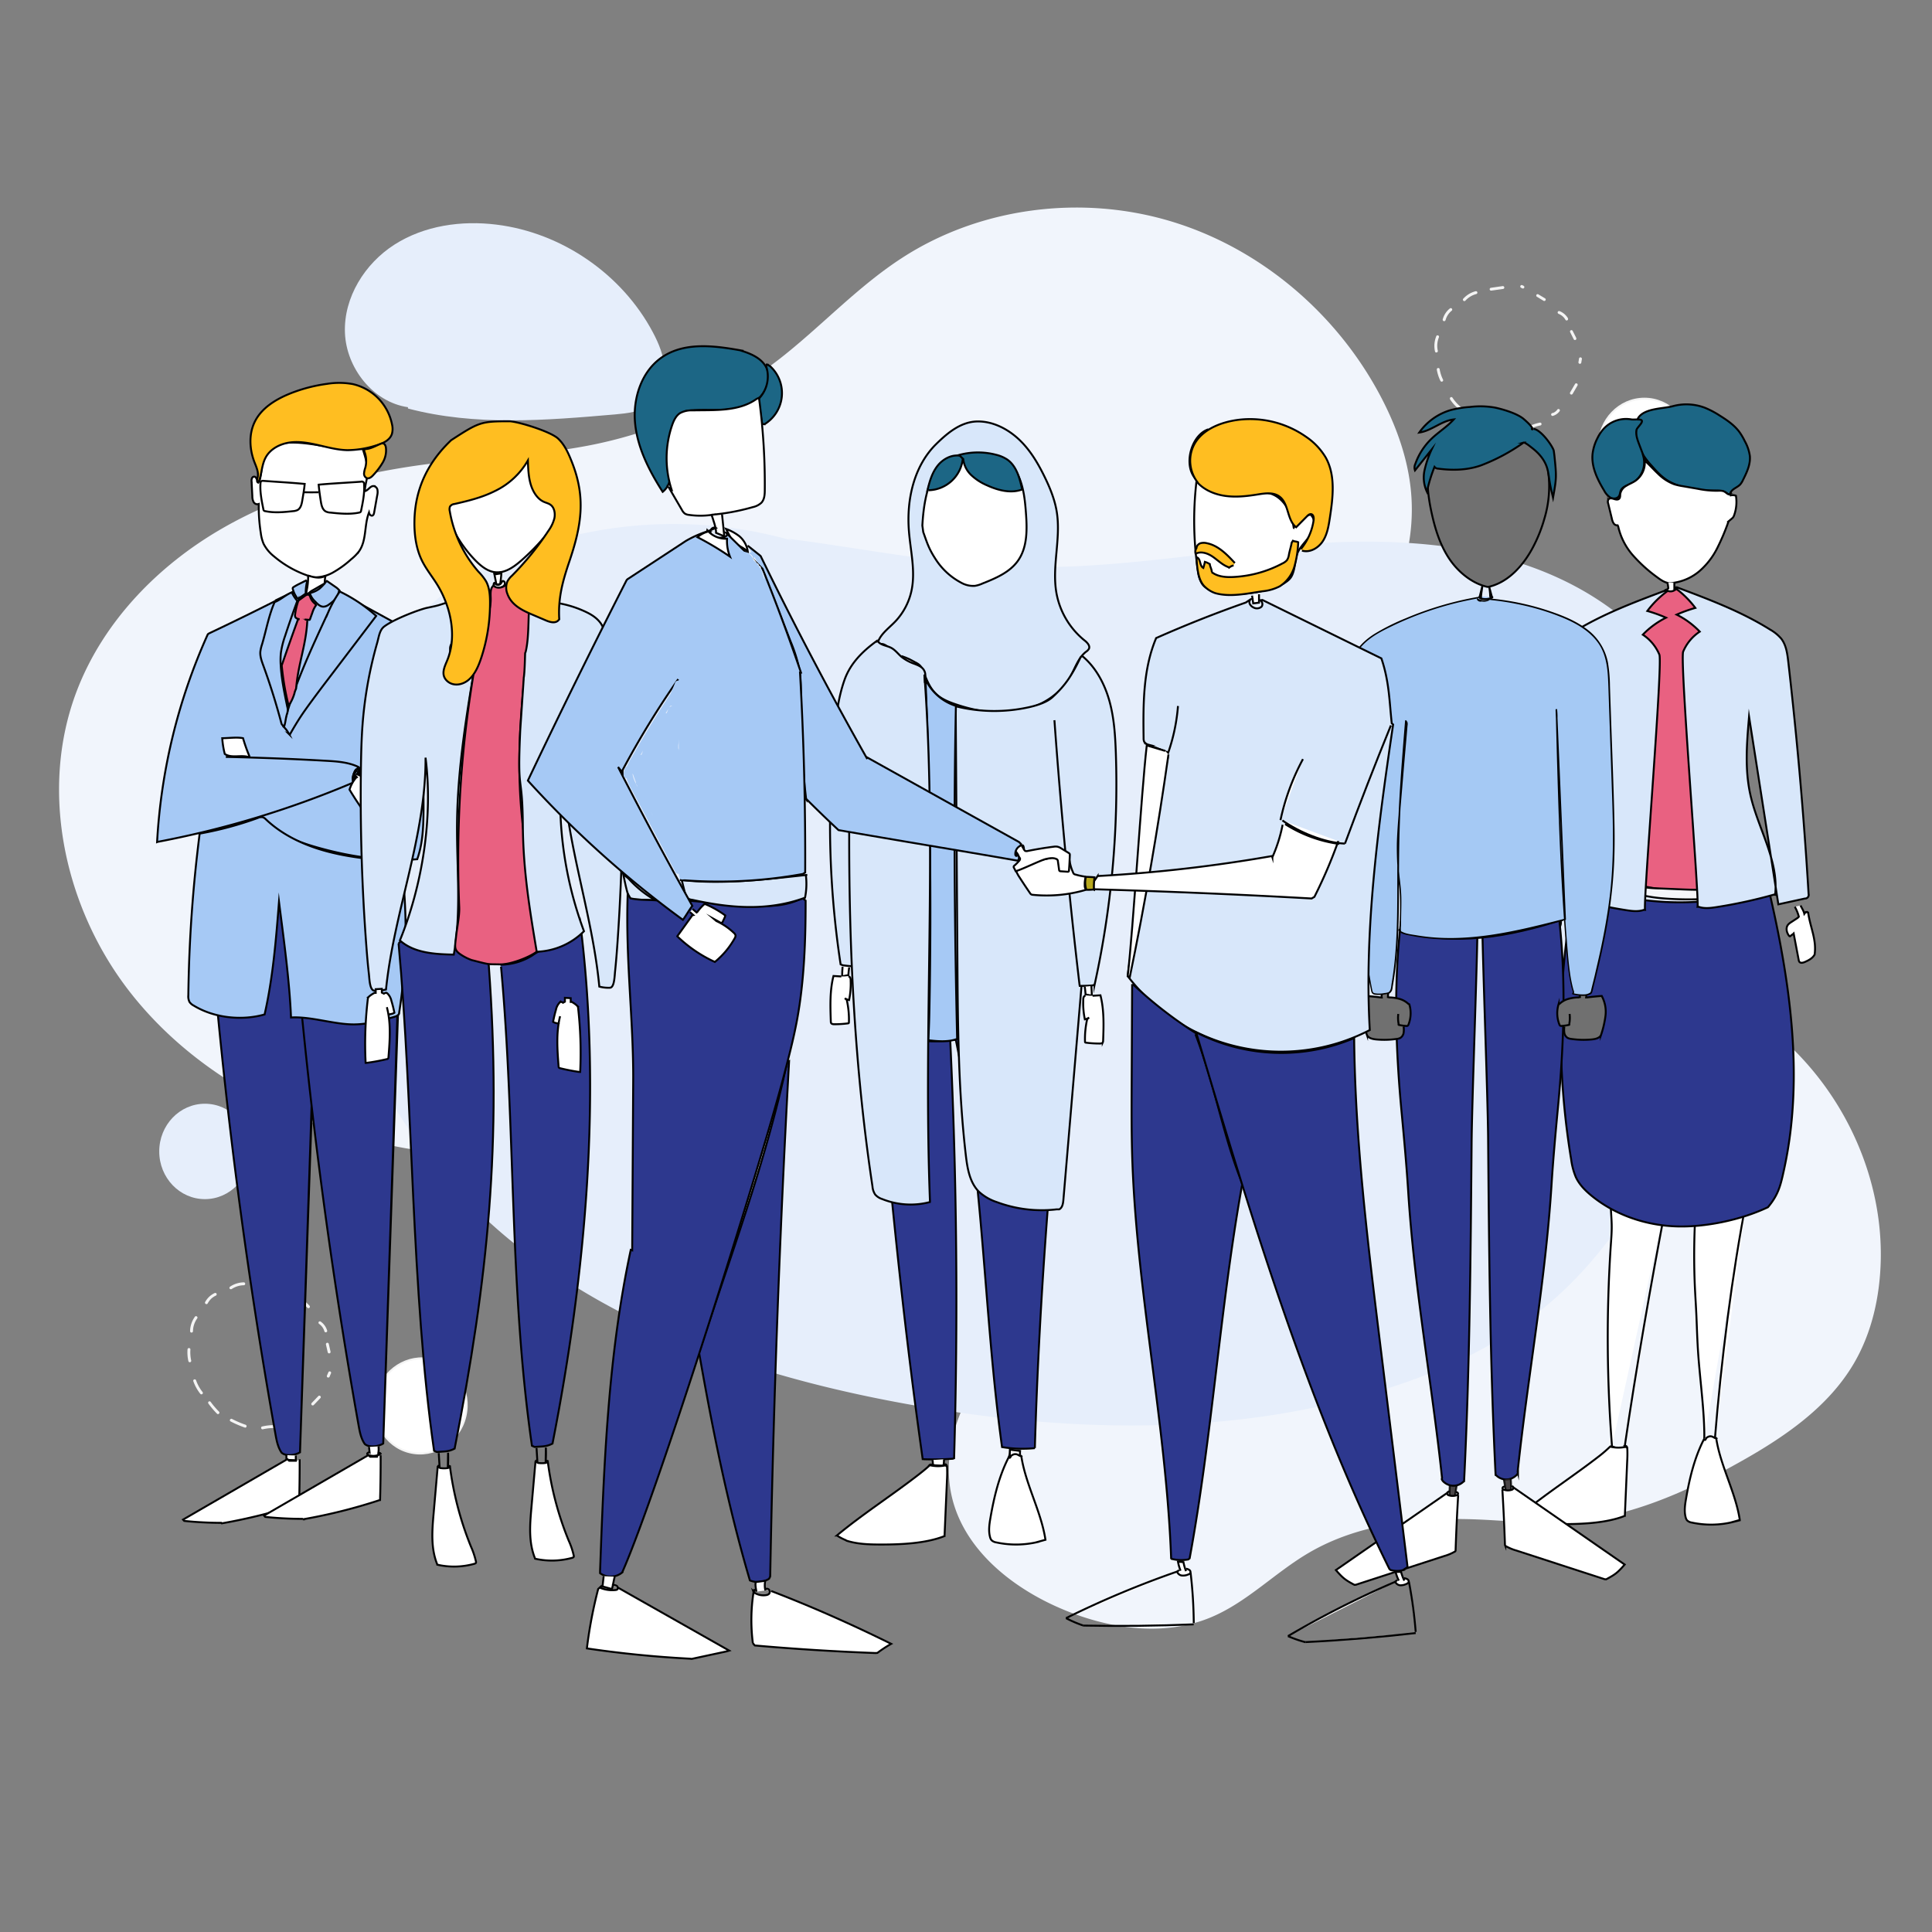<svg xmlns="http://www.w3.org/2000/svg" viewBox="0 0 1000 1000"><rect x="0" y="0" width="1000" height="1000" fill="#808080" stroke="none"/><defs><style>.cls-1{fill:#f1f5fc;}.cls-2{fill:#e6eefb;}.cls-3{fill:#f4f4f4;}.cls-19,.cls-4,.cls-5{fill:#fff;}.cls-4{stroke:#f4f4f4;}.cls-10,.cls-11,.cls-12,.cls-13,.cls-14,.cls-15,.cls-16,.cls-20,.cls-4,.cls-5,.cls-6,.cls-7,.cls-8,.cls-9{stroke-miterlimit:10;}.cls-10,.cls-11,.cls-12,.cls-13,.cls-14,.cls-15,.cls-16,.cls-20,.cls-5,.cls-6,.cls-7,.cls-8,.cls-9{stroke:#000;}.cls-6{fill:#2d388e;}.cls-18,.cls-7{fill:#a6c9f5;}.cls-8{fill:#ffbe21;}.cls-9{fill:#e96181;}.cls-10{fill:#1c6685;}.cls-11{fill:#f5f6f9;}.cls-12{fill:#d8e7fa;}.cls-13{fill:#2b2726;opacity:0.84;}.cls-14{fill:#707070;}.cls-15{fill:#a6c8f7;}.cls-16{fill:#fcfcfc;}.cls-17{fill:#a5c9f4;}.cls-20{fill:#b7a81d;}</style></defs><g id="Layer_36" data-name="Layer 36"><path class="cls-1" d="M891.26,516.65c50,24.67,83.39,79.68,82.22,135.4-.39,18.68-4.48,37.55-13.93,53.67-13.5,23-36.64,38.57-59.94,51.54-27.9,15.53-58,28.73-89.89,30.6-14.89.87-29.79-.76-44.7-1.38-30.18-1.24-61.63,2-87.69,17.32-17.43,10.23-31.87,25.49-50.51,33.3-25,10.48-54.17,5.84-79-5.09-25.49-11.22-49.56-31.08-55.38-58.32-4.08-19.09,1.5-39.28,11.55-56s24.29-30.52,38.8-43.59c12.82-11.54,26-22.73,40.48-32.15,42.23-27.54,92.78-38.75,138.88-59.15a373.07,373.07,0,0,0,86.33-53.31c10.07-8.31,20-17.35,32.33-21.76a50.35,50.35,0,0,1,49.63,9.72"/><path class="cls-1" d="M259.28,593.37c-16.65,2.66-33.44,3.83-50,.85-54.63-9.85-107.41-36.68-141.7-80.33s-47.66-105-27.64-156.77c13.79-35.64,42-64.57,75.15-83.65s70.88-28.91,108.81-33.58c28.45-3.51,57.31-4.24,85.36-10.22a233.07,233.07,0,0,0,93.27-43.15c22-17,41-37.9,64.33-53,40.58-26.34,93-32.9,139.32-18.93s85.94,47.82,108.46,90.62c8.76,16.64,15.1,34.83,16,53.6,1.65,33.25-13.73,65.18-33.45,92-42.23,57.45-104,97.06-165.6,132.91C442.3,535.62,361.29,577.1,259.28,593.37Z"/><path class="cls-2" d="M407.75,278.84c40.45,5.21,80.63,13.59,121.4,14.59,49.77,1.22,99.1-8.59,148.77-12s102,.42,144.65,26.16a155.93,155.93,0,0,1,54.88,56.52c35.64,63.1,22.89,143.07-6,209.55-17.3,39.87-40.68,78.24-74.74,105.23C773,697.72,745,710.35,716.05,719.3c-79.47,24.62-165.22,22.2-247.08,7.35-71.19-12.91-142.28-35.85-199.37-80.3s-98.51-113.14-96.89-185.48c.65-28.75,7.88-56.92,15.94-84.53,4.4-15.11,9.17-30.35,17.61-43.64,15.09-23.76,40.66-39.12,67.17-48.57A225,225,0,0,1,410.71,280"/><path class="cls-2" d="M211.16,210.77c-18.09-2.61-31.94-20.3-32.62-38.57s10.3-35.82,25.71-45.64S238.86,114,257,116.27c33.74,4.17,64.88,25.59,80.85,55.6,3.22,6,5.89,12.58,6.15,19.43s-2.22,14.08-7.7,18.19c-5,3.76-11.59,4.43-17.82,5-35.84,3.1-72.53,6.14-107.32-3.05Z"/><path class="cls-3" d="M107.53,674.58c.13-.23.26-.46.41-.68a3.62,3.62,0,0,1,.22-.32l.1-.15s.15-.18.06-.07a10.27,10.27,0,0,1,1-1.14c.18-.17.37-.33.57-.49,0,0,.18-.14.07-.06l.14-.1.33-.23a9.64,9.64,0,0,1,1.37-.77.76.76,0,0,0,.27-1,.79.79,0,0,0-1-.27,10.76,10.76,0,0,0-4.84,4.55.75.75,0,1,0,1.29.76Z"/><path class="cls-3" d="M119.87,667.24a11.65,11.65,0,0,1,6.3-2,.75.75,0,0,0,0-1.5,13.17,13.17,0,0,0-7.06,2.21.78.78,0,0,0-.27,1,.76.76,0,0,0,1,.27Z"/><path class="cls-3" d="M134.19,665.35l6.11.6a.76.76,0,0,0,.75-.75.77.77,0,0,0-.75-.75l-6.11-.6a.75.75,0,1,0,0,1.5Z"/><path class="cls-3" d="M100.81,681.65A13,13,0,0,0,98.39,689a.75.75,0,0,0,1.5,0,11.52,11.52,0,0,1,2.22-6.62.75.75,0,1,0-1.3-.76Z"/><path class="cls-3" d="M97.06,698.49a20.51,20.51,0,0,0,.44,6,.75.75,0,1,0,1.44-.4,19.5,19.5,0,0,1-.38-5.6.75.75,0,0,0-1.5,0Z"/><path class="cls-3" d="M100.05,714.88a22.83,22.83,0,0,0,3.66,6.6.75.75,0,1,0,1.06-1.06,20.53,20.53,0,0,1-3.27-5.94.78.78,0,0,0-.93-.52.75.75,0,0,0-.52.92Z"/><path class="cls-3" d="M107.79,726.38a46.17,46.17,0,0,0,4.52,5.35c.67.69,1.73-.37,1.06-1.06a43.68,43.68,0,0,1-4.28-5,.77.77,0,0,0-1-.27.75.75,0,0,0-.27,1Z"/><path class="cls-3" d="M119.4,735.75a53.69,53.69,0,0,0,7.31,3.15c.92.31,1.31-1.13.4-1.45a50.83,50.83,0,0,1-7-3c-.85-.45-1.61.85-.75,1.29Z"/><path class="cls-3" d="M136.08,739.8a23.53,23.53,0,0,1,6.26-.63c1,0,1-1.46,0-1.5a25.26,25.26,0,0,0-6.66.68c-.94.23-.54,1.67.4,1.45Z"/><path class="cls-3" d="M149.76,735.89a6.58,6.58,0,0,0,4-1.57.75.75,0,0,0,0-1.06.77.77,0,0,0-1.06,0l-.18.15c.16-.12-.05,0-.08.05s-.25.17-.38.25l-.41.22-.21.09c.18-.06,0,0-.06,0a6.5,6.5,0,0,1-.86.25l-.22,0-.12,0c.11,0,.11,0,0,0l-.46,0a.76.76,0,0,0-.75.75.77.77,0,0,0,.75.75Z"/><path class="cls-3" d="M162.4,727.24l3.42-3.57a.75.75,0,0,0,0-1.06.76.76,0,0,0-1.06,0l-3.42,3.57a.75.75,0,0,0,0,1.06.76.76,0,0,0,1.06,0Z"/><path class="cls-3" d="M170.54,712.66l.74-1.72a.66.66,0,0,0,.09-.27.61.61,0,0,0,0-.3.71.71,0,0,0-.34-.45.79.79,0,0,0-.58-.08.75.75,0,0,0-.45.35l-.73,1.71a.49.49,0,0,0-.09.28.61.61,0,0,0,0,.3.82.82,0,0,0,.35.45.73.73,0,0,0,.58.07.69.69,0,0,0,.44-.34Z"/><path class="cls-3" d="M171.08,699.57l-.91-4a.75.75,0,1,0-1.45.39l.91,4a.75.75,0,0,0,1.45-.4Z"/><path class="cls-3" d="M169.33,688.71a8.58,8.58,0,0,0-3.4-4.7.75.75,0,0,0-1,.26.76.76,0,0,0,.27,1l.27.2h0l.13.11a6.14,6.14,0,0,1,.47.42c.16.16.31.32.46.49a2.11,2.11,0,0,0,.19.23c.05.07-.06-.08,0,0a1.13,1.13,0,0,1,.1.13,8,8,0,0,1,.65,1.09l.13.27c.09.2,0-.08,0,0a.94.94,0,0,1,.06.15c.08.21.15.42.22.64a.75.75,0,1,0,1.44-.4Z"/><path class="cls-3" d="M160.19,675.8,157.35,673a.75.75,0,0,0-1.06,0,.77.77,0,0,0,0,1.06l2.83,2.82a.75.75,0,0,0,1.07-1.06Z"/><path class="cls-3" d="M151,666.91l-.52-.45a.61.61,0,0,0-.24-.15.59.59,0,0,0-.29-.07.57.57,0,0,0-.29.07.55.55,0,0,0-.24.15l-.12.15a.75.75,0,0,0-.1.38l0,.2a.7.7,0,0,0,.2.33l.52.45a.61.61,0,0,0,.24.15.64.64,0,0,0,.58,0A.61.61,0,0,0,151,668l.12-.16a.69.69,0,0,0,.1-.37l0-.2a.69.69,0,0,0-.19-.33Z"/><ellipse class="cls-4" cx="217.89" cy="727.75" rx="24.69" ry="23.63" transform="translate(-540.76 767.17) rotate(-76.31)"/><ellipse class="cls-2" cx="106.05" cy="595.98" rx="23.63" ry="24.69"/><ellipse class="cls-4" cx="851.14" cy="231.04" rx="23.63" ry="24.69"/><path class="cls-3" d="M748.23,165.68a9,9,0,0,1,1.22-2.72,9.49,9.49,0,0,1,2-2.19.76.76,0,0,0,0-1.06.75.75,0,0,0-1.06,0,10.68,10.68,0,0,0-3.63,5.57.75.75,0,0,0,1.45.4Z"/><path class="cls-3" d="M758.48,155.63a11.64,11.64,0,0,1,5.66-3.44.75.75,0,0,0-.4-1.45,13.1,13.1,0,0,0-6.32,3.83.76.76,0,0,0,0,1.06.75.75,0,0,0,1.06,0Z"/><path class="cls-3" d="M772,150.41l6.08-.86a.75.75,0,0,0,.52-.92.78.78,0,0,0-.92-.53l-6.08.87a.74.74,0,0,0-.52.92.77.77,0,0,0,.92.52Z"/><path class="cls-3" d="M743.36,174.17a13.08,13.08,0,0,0-.6,7.75c.22.94,1.66.54,1.45-.4a11.57,11.57,0,0,1,.6-7,.75.75,0,0,0-1.45-.4Z"/><path class="cls-3" d="M743.71,191.43a20.63,20.63,0,0,0,1.85,5.71.75.75,0,1,0,1.29-.76,19.39,19.39,0,0,1-1.69-5.35.75.75,0,1,0-1.45.4Z"/><path class="cls-3" d="M750.5,206.63a22.12,22.12,0,0,0,5,5.42.76.76,0,0,0,1.06,0,.75.75,0,0,0,0-1.06,21.08,21.08,0,0,1-4.73-5.11.77.77,0,0,0-1-.27.75.75,0,0,0-.27,1Z"/><path class="cls-3" d="M760.75,216a47.52,47.52,0,0,0,5.65,4.13.75.75,0,1,0,.76-1.3,43.47,43.47,0,0,1-5.35-3.89.77.77,0,0,0-1.06,0,.75.75,0,0,0,0,1.06Z"/><path class="cls-3" d="M774.25,222.32a53.52,53.52,0,0,0,7.86,1.32.76.76,0,0,0,.75-.75.78.78,0,0,0-.75-.75,51.11,51.11,0,0,1-7.47-1.26.75.75,0,0,0-.39,1.44Z"/><path class="cls-3" d="M791.41,222.29a23.42,23.42,0,0,1,5.94-2.08.75.75,0,0,0-.4-1.45,25.17,25.17,0,0,0-6.3,2.24.75.75,0,0,0-.27,1,.76.76,0,0,0,1,.27Z"/><path class="cls-3" d="M803.78,215.26a6.56,6.56,0,0,0,3.52-2.48.76.76,0,0,0-.27-1,.78.78,0,0,0-1,.27.86.86,0,0,1-.07.1c-.06.08.12-.14,0,0l-.13.17-.32.33-.34.31a.31.31,0,0,0-.09.07s.11-.09,0,0a1.33,1.33,0,0,1-.19.14,6,6,0,0,1-.77.45l-.11.05s-.16.07,0,0l-.05,0-.09,0a3.53,3.53,0,0,1-.46.15.75.75,0,0,0,.4,1.45Z"/><path class="cls-3" d="M814,203.86l2.48-4.28a.75.75,0,1,0-1.29-.76l-2.49,4.28a.75.75,0,0,0,1.3.76Z"/><path class="cls-3" d="M818.46,187.76l.31-1.84a.83.83,0,0,0-.08-.58.77.77,0,0,0-.45-.34.75.75,0,0,0-.92.52l-.31,1.84a.83.83,0,0,0,.08.58.77.77,0,0,0,.45.34.73.73,0,0,0,.92-.52Z"/><path class="cls-3" d="M815.87,174.92,814,171.23a.75.75,0,0,0-1-.27.77.77,0,0,0-.27,1l1.84,3.68a.74.74,0,0,0,1,.27.76.76,0,0,0,.27-1Z"/><path class="cls-3" d="M811.6,164.78a8.71,8.71,0,0,0-4.42-3.76.75.75,0,0,0-.92.53.77.77,0,0,0,.52.92l.17.07c-.06,0-.08,0,0,0l.31.15c.19.09.38.2.57.31l.52.34.12.09c.06.05.1.09,0,0a2.75,2.75,0,0,1,.26.22,8.5,8.5,0,0,1,.9.9l.09.13c0,.05.08.1,0,0l.18.26c.13.18.25.38.37.57a.74.74,0,0,0,1,.27.75.75,0,0,0,.27-1Z"/><path class="cls-3" d="M799.66,154.41l-3.42-2.07a.75.75,0,0,0-1,.27.76.76,0,0,0,.27,1l3.42,2.08a.75.75,0,0,0,.76-1.3Z"/><path class="cls-3" d="M788.63,147.94l-.62-.31a.66.66,0,0,0-.28-.09.74.74,0,0,0-.55.15.48.48,0,0,0-.19.21l-.08.18a.9.9,0,0,0,0,.4l.08.18a.7.7,0,0,0,.27.27l.61.31a.57.57,0,0,0,.28.08.51.51,0,0,0,.3,0,.55.55,0,0,0,.25-.13.8.8,0,0,0,.2-.21l.07-.18a.68.68,0,0,0,0-.4l-.07-.18a.87.87,0,0,0-.27-.27Z"/></g><g id="Layer_28" data-name="Layer 28"><g id="Layer_24" data-name="Layer 24"><path class="cls-5" d="M161.38,298.6A54.12,54.12,0,0,1,141.85,288a19.71,19.71,0,0,1-5.42-6.54A21,21,0,0,1,135,276a88.22,88.22,0,0,1-1.07-15.14,2.19,2.19,0,0,1-2.66-1,6.4,6.4,0,0,1-.66-3l-.39-7.56a3.63,3.63,0,0,1,.23-1.85,1.24,1.24,0,0,1,1.56-.65c.4.21.58.67.82,1.05a2.86,2.86,0,0,0,1.49,1.16,32.13,32.13,0,0,0,1.08-10.37,10.41,10.41,0,0,1,.17-3.78c.75-2.41,3.32-3.72,5.74-4.44,6.12-1.83,12.68-1.51,19-.66s12.61,2.22,19,2.45c2.81.1,5.62,0,8.42.25l.13.2c1.37,4.36,2.77,8.87,2.27,13.41-.3,2.74-1.27,5.39-1.28,8.14,1.76-.34,2.77-2.77,4.56-2.62a2.42,2.42,0,0,1,1.95,1.92,6.94,6.94,0,0,1-.12,2.9l-1.59,8.92c-.11.58-.27,1.24-.8,1.49-.84.39-1.69-.6-1.87-1.51-2.54,6.49-1.13,14.39-5.16,20.07a23.62,23.62,0,0,1-4.1,4.14,51.35,51.35,0,0,1-9.52,6.88,19.12,19.12,0,0,1-11.34,2.32"/></g><g id="Layer_26" data-name="Layer 26"><path class="cls-6" d="M165.27,461.53l-10,290.54c3.16-95.87,6.68-193.79,9.37-289.67l.13.05-52.62,5.95a3.13,3.13,0,0,0-2,.73,3.17,3.17,0,0,0-.63,2l-1.06,12.16.29-3.67q10.53,132.06,33.82,262.7c.6,3.35,1.25,6.82,3.2,9.61,2.27,2,6.94,1.34,9.55-.24"/><path class="cls-6" d="M208.34,457.06l-10,290.42c3.16-95.86,6.68-193.67,9.36-289.55l.14.05-52.62,5.95a2.39,2.39,0,0,0-2.66,2.69l-1.06,12.16.29-3.67q10.53,132.06,33.82,262.7c.6,3.35,1.25,6.82,3.2,9.61,2.27,2,6.94,1.34,9.54-.24"/><path class="cls-5" d="M148.24,753.18v2.44l4.87.2v-2.43"/><path class="cls-5" d="M191,748.9l.3,2.92-.21-.09c-.51.09-1.16.44-1,.92a.8.8,0,0,0,.47.37,6.93,6.93,0,0,0,6.46-.57.73.73,0,0,0-.88-.38l-.34.14a12.54,12.54,0,0,0,.11-3.57"/></g><g id="Layer_25" data-name="Layer 25"><path class="cls-7" d="M135,423.16c7.55,8.27,18.52,12.45,29.29,15.49,16.77,4.74,34.28,7.4,51.66,6.08,3-8.43,3.25-17.55,3.27-26.5a568.53,568.53,0,0,0-7.3-91.76c-12.12-6.65-25.83-14.11-38-20.76a18.24,18.24,0,0,0-6.67-2.58,17.37,17.37,0,0,0-6.81,1.1,185,185,0,0,0-18,6.63l10.5-5.09Q130.58,317.25,107.88,328l-.37.41a301.52,301.52,0,0,0-26.2,107.45l.31-.12a494.56,494.56,0,0,0,100.62-30.43l.5-.31a7.53,7.53,0,0,1,3-7.81l-.32-.26c-5.18-2.45-11.07-2.84-16.79-3.16q-25.86-1.46-51.75-2"/><path class="cls-7" d="M136.86,525.47c4.42-19.17,6-39.06,7.55-58.67,2.42,19,5.44,40.71,6.22,59.85,10.44-.64,22.56,3.74,33,3.57,7-.1,13.8-2,20.52-3.92,1.17-.34,2.6-1,2.46-2.24a274.2,274.2,0,0,0,1-78.29l-.52.19c-12.5-.95-24.29-1.85-36.44-4.92s-24-8.36-33.08-17a4.28,4.28,0,0,0-1.42-1,4.12,4.12,0,0,0-2.72.34,178.82,178.82,0,0,1-29.58,8l-.5.05a732.24,732.24,0,0,0-5.87,83.71,6.43,6.43,0,0,0,.6,3.46,5.93,5.93,0,0,0,2.12,1.85c10.55,6.46,24.88,8,36.77,4.62"/><path d="M185.25,398.2a1.91,1.91,0,0,1,.16.32l-.07-.18a2.66,2.66,0,0,1,.17.63l0-.2a3.21,3.21,0,0,1,0,.62l0-.2a1.2,1.2,0,0,1,0,.2.77.77,0,0,0,.07.58.75.75,0,0,0,.45.35.78.78,0,0,0,.58-.08.74.74,0,0,0,.34-.45,3.22,3.22,0,0,0-.36-2.35.81.81,0,0,0-.45-.34.78.78,0,0,0-.58.07.76.76,0,0,0-.27,1Z"/><path d="M183.23,404.18a4.62,4.62,0,0,0,3.63-3.8c.14-1.05,0-2.39-1.16-2.8a1.88,1.88,0,0,0-1.61.25,3.16,3.16,0,0,0-1,1.31,11.75,11.75,0,0,0-1,3.76.75.75,0,0,0,1.5,0,10.22,10.22,0,0,1,.6-2.47,5.86,5.86,0,0,1,.52-1.07c0-.09,0-.05.11-.14s.18-.16.12-.12l.09-.05c.1-.06-.09,0,0,0l.11,0c.13,0,0,0,.05,0h.11c-.15,0,0,0,0,0s-.09-.07,0,0-.05-.08,0,0,0,0,0,0,.05.08.07.13,0-.1,0,0a1.21,1.21,0,0,1,.05.18l0,.15s0-.11,0,0,0,.16,0,.25a1.93,1.93,0,0,1,0,.24.61.61,0,0,1,0,.14c0,.12,0-.11,0,0a2.68,2.68,0,0,1-.11.49c0,.07-.05.15-.08.23s0,.05,0,0l-.06.13a3.7,3.7,0,0,1-.25.43,1.88,1.88,0,0,1-.16.23c.07-.1-.09.1-.11.12a5.14,5.14,0,0,1-.41.4s-.11.09,0,0l-.12.09-.24.15-.25.13-.12.06c.09,0,0,0-.06,0a2.91,2.91,0,0,1-.58.15.75.75,0,0,0,.4,1.45Z"/><path d="M184.77,399.6l-1.69,2.9a.75.75,0,0,0,.27,1,.76.76,0,0,0,1-.27l1.68-2.89a.75.75,0,1,0-1.29-.76Z"/></g><g id="Layer_27" data-name="Layer 27"><path class="cls-5" d="M129.17,392c-4.08-1.57-9.2.69-12.83-1.75a45.06,45.06,0,0,1-1.31-8.16c3.17,0,7.67-.65,10.77,0a82.9,82.9,0,0,0,3.41,9.6"/><path class="cls-5" d="M201.27,408.13c.64-1.67,1.07-4.46.46-6.14l-.82-.38a15.44,15.44,0,0,0-7.31-2.41l-8.22.32c.8.53,1.12.15,1.71.9h0a7.22,7.22,0,0,1,4.27-.93l1.1.43a9.71,9.71,0,0,1,4.48,3.37A73.55,73.55,0,0,1,204.63,414l.24.55a16.25,16.25,0,0,1-5.7,5.12A43.55,43.55,0,0,1,192,422.7l-.33.21a6.3,6.3,0,0,1-3.22-2.73q-4-5.56-7.54-11.47h0a17.24,17.24,0,0,1,3.36-6.14l.43-.28c-.68-.67-.64-.91-1.32-1.58"/></g><g id="Layer_23" data-name="Layer 23"><path class="cls-8" d="M133.74,249.76c1.78-4.18,1.62-9,3.79-13,2.42-4.44,7.4-7,12.41-7.71s10.08.26,15,1.39,9.86,2.47,14.91,2.56a49.75,49.75,0,0,0,14.3-2.28c3.55-1,7.51-2.59,8.69-6.07a9.78,9.78,0,0,0,.11-4.78,26.81,26.81,0,0,0-20.42-21.08,39.52,39.52,0,0,0-13.29-.1,80.29,80.29,0,0,0-19.08,5c-7.41,3-14.75,7.44-18.28,14.6-3.18,6.44-2.75,14.24-.17,20.94,1,2.59,2.31,5.32,1.59,8-.26.95-.55,2.32.39,2.59Z"/><path class="cls-8" d="M188.51,233.45a13.49,13.49,0,0,1,.55,8.71,11.51,11.51,0,0,0-.63,2.88,2.49,2.49,0,0,0,1.37,2.41c1.33.51,2.65-.67,3.58-1.74a36.72,36.72,0,0,0,4.78-6.41,12.34,12.34,0,0,0,1.57-7.72c-.15-.9-.59-1.93-1.49-2.08a2.38,2.38,0,0,0-1.28.25c-2.74,1.11-5.39,2.78-8.34,2.71Z"/><path class="cls-5" d="M164.51,250.91c7-.68,15.3-1.06,22.31-1.58a1.19,1.19,0,0,1,1.63,1.24c.33,4.61-.61,9.21-1.54,13.73a1.3,1.3,0,0,1-.29.7,1.32,1.32,0,0,1-.72.32c-4.85,1-9.88.53-14.81,0a6.29,6.29,0,0,1-2.46-.58c-1.64-.88-2.18-2.95-2.5-4.8-.45-2.7-1-6.64-1.22-9.37"/><path class="cls-5" d="M158.06,250.52c-6.77-.67-14.87-1.11-21.66-1.62a1.51,1.51,0,0,0-1.29.3,1.46,1.46,0,0,0-.28.92c-.32,4.52.59,9,1.49,13.45a1,1,0,0,0,1,1c4.7,1,9.57.52,14.35,0A6.49,6.49,0,0,0,154,264c1.59-.87,2.11-2.9,2.42-4.71.44-2.64,1.14-6.64,1.33-9.32"/><path class="cls-5" d="M164.91,254.79q-3.78.08-7.56,0"/><path class="cls-7" d="M169.23,300.74l4.88,3.38c.4.27,2.4,2.13,1.58,1.83-.31-.11-.33.53-.42.85-.76,2.77-2.82,4.58-5.18,6.22a5,5,0,0,1-2.65,1c-1.69,0-3.05-1.32-4.2-2.56a10.58,10.58,0,0,1-2.92-4.49,13,13,0,0,0,5-2.24,24.34,24.34,0,0,0,3.69-4Z"/><path class="cls-7" d="M158.33,300.5l-3.21,1.61a31,31,0,0,0-3.14,1.74.91.91,0,0,0-.45.5,1,1,0,0,0,0,.42,12.85,12.85,0,0,0,2.2,4.63.72.72,0,0,0,.52.37.79.79,0,0,0,.35-.13,31.32,31.32,0,0,0,3.29-2.19.89.89,0,0,0,.3-.31,1,1,0,0,0,.05-.39,25.39,25.39,0,0,1,.71-5.82Z"/><path class="cls-7" d="M146.56,376.41c5-20.22,14.39-40.24,23.17-59.14a62.28,62.28,0,0,1,6.07-11l.16-.05a79.6,79.6,0,0,1,18.75,12.59l-28,36.82c-3,4-6,8-8.88,12.07s-5.38,8.2-7.79,12.48l-.42-.19a14.26,14.26,0,0,0-3-4"/><path class="cls-7" d="M142.38,311.14c-3.14,6.78-4.61,15.25-6.75,22.4a19,19,0,0,0-.87,3.71c-.22,2.45.66,4.85,1.5,7.16q5.4,14.8,9.42,30.07c.16.61.73,1,1.15,1.45l.34-.21c.67-2.16.69-4,1.36-6.14a6,6,0,0,0,.13-3.88c-1.48-7.18-3-14.4-3.38-21.73a37.42,37.42,0,0,1,.11-6.08,45.79,45.79,0,0,1,2.15-8.65q3-9.17,6.34-18.21a19.4,19.4,0,0,1-2.78-4.26l.07-.21c-3.25,1.24-5.78,3.83-9,5.09"/><path class="cls-5" d="M159.46,297.91c2.48.77,6,1.82,8.79.22h.22a16.94,16.94,0,0,0-.4,3.55l-.21.42c-2.29,1.24-4.11,2.41-6.41,3.64-.83.44-2.17,2-3,1.64l.21-1.41a32.21,32.21,0,0,0,.82-8.07"/><path class="cls-9" d="M157.74,320.65l2.22.19a.46.46,0,0,0,.26,0,.54.54,0,0,0,.23-.32l1.26-3.48a12.63,12.63,0,0,1,1.88-3.76l-.46-.76a7.26,7.26,0,0,1-2.46-3.25A2.42,2.42,0,0,0,160,308c-.7-.49-1.64,0-2.33.53l-2.94,2.14-.38.49a35.56,35.56,0,0,0-1.6,6.76,2.49,2.49,0,0,0,.07,1.38c.35.81,1.36,1.06,2.23,1.21h-.77q-4.31,11.81-8.38,23.69l-.19-1a140.94,140.94,0,0,0,3.64,21.9c1.37-1.4,2.88-5.14,3.25-7.06l.67-1.68c1.05-12.85,5.13-22.17,5.79-35.05"/></g><path class="cls-5" d="M153.65,756.08h-4l-.9-.83-54,31.3.6.67a189.29,189.29,0,0,0,19.19,1l.25.26a280,280,0,0,0,39.94-10h.08q.33-11.58.29-23.17"/><path class="cls-5" d="M195.57,754h-4l-.9-.83-54,31.3.6.68c6.37.65,12.78,1,19.19,1l.25.25a280,280,0,0,0,39.94-10h.07q.34-11.58.3-23.17"/></g><g id="Layer_59" data-name="Layer 59"><g id="Layer_31" data-name="Layer 31"><g id="Layer_57" data-name="Layer 57"><path class="cls-5" d="M882.14,744.44c.16-11.88-1.73-26.42-2.86-39.87-.71-8.43-.87-15-1.22-23.44-.18-4.23-.46-8.45-.68-12.67a365,365,0,0,1,.3-42.36l.29-.62c8.36-.68,18-3,26.12-5"/><path class="cls-5" d="M904.09,620.53C896.4,659.91,890.82,705,887.61,745"/><path class="cls-5" d="M834.36,748.48a722.15,722.15,0,0,1-.61-104c.25-3.52.54-7.05.46-10.58-.12-6-1.11-12.52-.13-18.39h0a106.52,106.52,0,0,0,27.76,8.73"/><path class="cls-5" d="M862.19,624.38c-7.48,39-15.47,84.7-21.19,124"/></g><g id="Layer_29" data-name="Layer 29"><path class="cls-10" d="M847.45,220.41c-1.31,3.63-.69,7.74.89,11.25a39.47,39.47,0,0,0,6.6,9.45c2.62,3,5.39,6,8.84,8a28.6,28.6,0,0,0,5.61,2.39,51.14,51.14,0,0,0,16.38,2.42c2.85,0,6-.25,8.22,1.48.39.31.92.67,1.32.39a1.22,1.22,0,0,0,.38-.66c.8-2.12,3.52-2.73,5.06-4.4a9.58,9.58,0,0,0,1.42-2.28c1.94-3.9,3.93-8,3.56-12.39a21.93,21.93,0,0,0-2.6-7.67,33.07,33.07,0,0,0-2.71-4.64c-2.64-3.65-6.45-6.25-10.26-8.63a45.77,45.77,0,0,0-7.71-4.06,26.74,26.74,0,0,0-16.56-.83c-4.88,1.33-14.39,1-17.79,5.84-1.33,1.89.27,3.41-.93,5.39Z"/><path class="cls-10" d="M850.58,236.19a12.28,12.28,0,0,1-6.4,14.22c-1.94.89-4.35,1.46-5.23,3.41-.44,1-.4,2.12-1,3-.89,1.39-3,1.52-4.43.73a9.55,9.55,0,0,1-3.23-3.66c-3.47-5.73-6.62-12.15-6-18.82a23.85,23.85,0,0,1,2.55-8.29,21.33,21.33,0,0,1,3-4.6,15.74,15.74,0,0,1,14.63-5.08c1,.18,4.73-.31,5.28.5.82,1.21-2.53,3.65-2.74,5.09-.37,2.5.54,5,1.44,7.36l2.54,6.69Z"/><path class="cls-5" d="M895.33,256.54a4.55,4.55,0,0,1,3.19.07,20.4,20.4,0,0,1-.91,10,4.47,4.47,0,0,1-.59,1.2,5.09,5.09,0,0,1-.71.68l-1.87,1.58.12.16a116.3,116.3,0,0,1-5.73,13.5A38.91,38.91,0,0,1,880,295.29a26.44,26.44,0,0,1-14.5,6.46h0c-2.82.51-5.5-1.26-7.78-3a76,76,0,0,1-12.51-11.31,33.79,33.79,0,0,1-7.62-14.89l-.3-.64a2.24,2.24,0,0,1-2.09-1.05,6.62,6.62,0,0,1-.88-2.3l-1.92-7.92a2.51,2.51,0,0,1,.14-2.15c.6-.76,1.79-.56,2.72-.26s2.06.61,2.77-.06.51-1.67.62-2.56a6.09,6.09,0,0,1,3.09-4.14c1.5-.95,3.2-1.57,4.68-2.56a11.42,11.42,0,0,0,4.8-11.13v.51c2.46,2.23,4.65,4.75,7.07,7a23.32,23.32,0,0,0,8.31,5.37,29.66,29.66,0,0,0,4.46,1l7.77,1.35a48,48,0,0,0,9.77,1c1.36,0,2.81-.2,4,.48,1,.55,1.8,1.65,2.88,1.42a4.29,4.29,0,0,1,.58-1.4"/><path class="cls-5" d="M929,469.34a21,21,0,0,1,2.07,5.13l-.56.6-3.39,2.23a6.5,6.5,0,0,0-1.66,1.37c-1.24,1.6-.73,4,.5,5.63.13.16.3.34.51.32a.68.68,0,0,0,.37-.22c.59-.57,1-.66,1.55-1.23h0L931,496.86a2.34,2.34,0,0,0,.32.93c.61.87,1.95.54,2.92.1,2-.88,4-1.93,5-3.81h0c1.11-7.74-2.26-14-3.35-21.74l-.45-.27c-.35.35-.55-.25-.9.1l-.62.83c-.33-1.59-1.28-2.85-1.95-4.33"/><path class="cls-9" d="M902.32,362.18c3.1,5.23.76,11.82-.63,17.73-.88,3.72,2,6.13.85,9.76-1.31,4-.85,8.28-.17,12.4,1.44,8.68,2.5,20.87-1.53,28.68-3.77,7.32.17,11.44,10.31,22.35l5.31.89c-28.18,9.65-58.69,10.05-86.31-1.75-3.32-28.53,1.52-58.09-1.68-86.63-.46-4.11-15-6.24-15.49-10.34a148.77,148.77,0,0,0-4.31-21.64c16.67-10.09,36.79-20.25,54.46-28.47l4.25-.29c18.48,6.17,33.08,18.15,50.3,27.26v3.26c8.3,45.82-.55,82.81,14.1,123.93l.91.75c-1.18,1-2.74,2.4-4.23,2.71h0c-.36.26-5.23,1.19-5.38.55-2-8.92,1.51-13.4-3.42-21.9-1.37-2.36-.61-7.95-2-10.31-1.17-2-3.94-26.83-4.35-29.14-3.72-20.67,1-2.87-3.08-23.16"/><path class="cls-11" d="M917.68,453.38a32.77,32.77,0,0,0-.34,4.53c-8,5-16.66,5.86-26.07,6.7a165,165,0,0,1-30.95.34,79.8,79.8,0,0,1-29.15-8.26c-.1-.9-.63-2.67-.73-3.57l.07,0,10.14,3.42a66.29,66.29,0,0,0,7.91,2.32,67.75,67.75,0,0,0,10.65,1l9.3.4c4,.17,8,.34,12,.28a104.56,104.56,0,0,0,36.88-7.36"/><path class="cls-6" d="M818.76,455.74c3.24,2.07,7.82,5,11.51,6,27.21,7.57,57.48,7.11,84.25-1.93l.83-.15c11.1,47.62,18.51,97.53,8.15,145.32-1.84,8.5-2.88,13.24-8.41,19.87-14,6.62-32.66,10.55-48.11,9.9s-30.86-5.86-43-15.68c-3.35-2.72-6.52-5.87-8.35-9.83a35.77,35.77,0,0,1-2.41-9.16,401.68,401.68,0,0,1-1.65-119.66c1.15-8.42,3.44-18.86,7.95-26"/><path class="cls-5" d="M803.74,466.19a20.55,20.55,0,0,0-2,5l.54.58,3.33,2.19a6.46,6.46,0,0,1,1.61,1.33c1.22,1.57.72,3.93-.48,5.5-.13.16-.3.34-.5.32a.68.68,0,0,1-.37-.22c-.57-.55-.94-.64-1.51-1.2h0l-2.57,13.37a2.19,2.19,0,0,1-.31.91c-.6.85-1.91.53-2.86.1-1.9-.86-3.89-1.88-4.89-3.72h0c-1.09-7.56,2.21-13.68,3.28-21.24l.43-.26c.34.34.54-.25.88.09l.61.82a20.32,20.32,0,0,1,1.9-4.24"/></g><g id="Layer_30" data-name="Layer 30"><path class="cls-5" d="M863,301.4a18.83,18.83,0,0,1,.5,3.08l-.29.26a.52.52,0,0,0-.24.69,1.1,1.1,0,0,0,.6.52,3.92,3.92,0,0,0,3.4-.61,1.65,1.65,0,0,0,.55-.46.63.63,0,0,0,.06-.68.4.4,0,0,0-.61-.07l-.33.42v-3"/></g><path class="cls-5" d="M841,785.07l1.23-28.72a62.23,62.23,0,0,0,.05-6.83L841,748.43a.82.82,0,0,1,1,.34,18,18,0,0,1-8.6,0c.33-.41,2.72.45,2.72.45l-2.72-.45c-1.76,1.67-3.41,3.15-5.32,4.64-13.62,10.6-28.23,19.91-41.51,30.94a28.66,28.66,0,0,0,4.52,2.38l.31.23c5.68,1.81,11.73,1.93,17.69,1.91,10,0,22.31-.53,31.64-4.16"/><path class="cls-5" d="M888.3,744.35c2.09,14.21,10.1,28.18,12.21,42.38l-3.57,1,.26,0a47.49,47.49,0,0,1-21.54.34,4.36,4.36,0,0,1-2.39-1.09,3.86,3.86,0,0,1-.78-1.63c-.84-3.14-.35-6.47.21-9.67,1.81-10.47,4.3-20.95,9.11-30.42h0c0,.43.25-.25.61,0s.58-.81.92-1.07c2.7-2,3.88.58,5,.17-.13-.14.12.15,0,0"/></g><g id="Layer_56" data-name="Layer 56"><path d="M862.27,306.26a.75.75,0,0,0,0-1.5.75.75,0,0,0,0,1.5Z"/><path class="cls-12" d="M918.75,463.66c2.26-18.1-9-34.89-12.85-52.71-2.86-13.09-1.73-26.68-.59-40q7.61,48.56,15.16,97.13l13.73-3a1.88,1.88,0,0,0,1.92-2.36q-3.61-60.27-10.53-120.3c-.48-4.15-1.06-8.53-3.62-11.84a21.47,21.47,0,0,0-5.75-4.7c-15-9.4-31.74-15.69-48.33-21.9l-.65.49a49.07,49.07,0,0,1,10.26,10.19,74.15,74.15,0,0,0-9.66,3.47,43.3,43.3,0,0,1,11.95,8.8,23.13,23.13,0,0,0-8.56,10.3c-1.89,4.12,8.38,127.73,7.41,132.15h.63c2.84,1,6,.63,9,.17a255.32,255.32,0,0,0,30.93-6.78"/><path class="cls-12" d="M811.41,465.2c-2.26-18.1,9-34.89,12.85-52.71,2.86-13.09,1.73-26.68.59-40q-7.61,48.56-15.16,97.13l-13.72-3a2.51,2.51,0,0,1-1.72-.9,2.49,2.49,0,0,1-.21-1.46Q797.66,404,804.57,344c.48-4.15,1.06-8.53,3.62-11.84a21.47,21.47,0,0,1,5.75-4.7c15-9.4,31.74-15.69,48.33-21.9l.65.49a49.07,49.07,0,0,0-10.26,10.19,73.62,73.62,0,0,1,9.66,3.47,43.45,43.45,0,0,0-12,8.8,23.13,23.13,0,0,1,8.56,10.3c1.89,4.12-8.38,127.73-7.41,132.15h-.63c-2.84,1-6,.63-8.95.17A255.73,255.73,0,0,1,811,464.31"/></g></g><g id="Layer_62" data-name="Layer 62"><g id="Layer_55" data-name="Layer 55"><g id="Layer_54" data-name="Layer 54"><path class="cls-6" d="M206.3,488.3c7.57,82.51,6.55,180.62,18.37,262.63l1.4.62c3.68-.33,5.92,0,9.25-1.75,17.35-88.47,24.4-158.24,17.68-250-8.8-29.79-10.05-3.92-13.31-6.52s-6.67-8.9-8.79-7.95-4.13,2.78-6.24,2.2c-4.43-1.24-4.94-13.91-18.36.8"/><path class="cls-5" d="M227.09,752.11l.46,7.65Z"/><path class="cls-5" d="M231.92,751.92a61.21,61.21,0,0,1-.13,7.66Z"/><path class="cls-5" d="M232.88,758.93a165.55,165.55,0,0,0,10.89,41.6,40.28,40.28,0,0,1,2.59,7.77.94.94,0,0,1-.07.7,1.48,1.48,0,0,1-.81.43,39,39,0,0,1-19.13.45l0-.07c-3.42-8.39-2.69-17.47-1.92-26.29l2.12-24.41.45-.39c-.36-.21,0,.37.21.69a1.48,1.48,0,0,0,1.11.51,12.69,12.69,0,0,0,3.08,0c.73-.09,1.63-.44,1.52-1l-.76-.28"/></g><g id="Layer_10" data-name="Layer 10"><path class="cls-5" d="M276.31,232.58a55.05,55.05,0,0,1-30.11,19.16c-4.65,1.09-9.41,1.56-14.13,2.26-1.26.18-2.74.56-3.16,1.76a3.55,3.55,0,0,0,0,1.83A65,65,0,0,0,246,290c2.94,3,6.49,5.91,10.7,6.22,4.89.37,9.3-2.79,13-6a115.16,115.16,0,0,0,17.07-18.57c2.79-3.8,5.45-8.21,4.92-12.89a3.51,3.51,0,0,0-1.14-2.48,4.48,4.48,0,0,0-1.55-.63,17.78,17.78,0,0,1-12.24-18.34c.18-1.69.31-3.67-.94-4.83"/><path d="M255.89,297.37a7.14,7.14,0,0,0,3.25-.13.75.75,0,0,0-.4-1.45,5.17,5.17,0,0,1-.68.16l-.16,0c.12,0,.13,0,.05,0h-.08l-.35,0a5.3,5.3,0,0,1-.69,0c-.11,0-.22,0-.32,0,.11,0,.12,0,0,0h-.06l-.21,0a.77.77,0,0,0-.92.53.76.76,0,0,0,.53.92Z"/><path class="cls-5" d="M255.92,297.34l.94,4.79a.51.51,0,0,0,.13.29.46.46,0,0,0,.3.08,5.36,5.36,0,0,0,1.2-.11.63.63,0,0,0,.33-.15.66.66,0,0,0,.13-.36c.26-1.71.45-3.43.57-5.15Z"/><path class="cls-5" d="M260.2,300.71a1.22,1.22,0,0,1,1.14,1.12,1.85,1.85,0,0,1-.72,1.54,4,4,0,0,1-1.58.73,4.41,4.41,0,0,1-1.76.18,2.11,2.11,0,0,1-1.5-.86,1.39,1.39,0,0,1,0-1.65.19.19,0,0,1,.1-.08c.11,0,.19.08.25.18a2,2,0,0,0,1.6.9,2,2,0,0,0,1.63-.88,5.57,5.57,0,0,1,.8-1.18Z"/><path class="cls-12" d="M246.77,338.83c-5,29-9.94,58.11-10.21,87.55-.21,22.62,2.34,45.5-1.69,67.72-9.62-.18-20.55-.75-27.88-7.35,11.65-28.57,17.21-63.75,13.27-94.58.24,40.72-16.32,79.47-20.47,120a21,21,0,0,1-5.9.6c-2.56,0-2.65-6-2.95-8.64-.55-4.77-.95-9.56-1.31-14.36q-3.52-46.61-2.8-93.45c.11-7.16.3-14.32.84-21.46a212.57,212.57,0,0,1,7.57-42.16c.85-3,1.2-6.57,3.61-8.4,5.26-4,18.72-9,22.35-9.72,7.1-1.46,5.24-1.23,11.55-3.11.72-.21,0,2.23.59,2.69A10.88,10.88,0,0,1,234.7,317c2.51,6.33,1.15,10.7-1.4,17-.73,1.83,0,2.5-.38,4.45s-.86,2.74.64,3.93c1.76,1.42,1,1.38,3,.51,4-1.69,6.73-1.17,9.79-4.39Z"/><path class="cls-9" d="M262,302.47c-1.6,1.85-4.94,2.45-6.55.6-1.78,1.46-1.52,4.16-1.46,6.46.19,7.24-3.29,14-5.29,21-.87,3-1.46,6.15-2,9.25a583,583,0,0,0-9,129.88c.19,4.21-1.18,10.7-1.62,14.89-.56,5.28-1.31,7,2.17,9.36a25.83,25.83,0,0,0,5.82,3c10.25,2.65,8,2.08,14.85,2.26,5,.14,14.89-3.56,18.86-6.55,1.26-1,3.09-1.32,3.53-2.83s-.55-4-.78-5.52q-1.38-9.14-3.17-18.21c-1.23-6.29-2.62-12.56-3.79-18.87a281.4,281.4,0,0,1-4.68-45.41c-.4-18.87,1.1-37.74,3.09-56.51,1.13-10.68,2.54-23.53,4-34.17v.07a34.08,34.08,0,0,0-5.36-3.06c-3-1.67-5.54-4.11-8.59-5.67"/><path class="cls-6" d="M259.33,500.32c7.58,82.51,4.15,166,16,248l1.4.62c3.68-.34,5.92,0,9.25-1.75,17.35-88.48,25.7-182,14.1-271.4-6.37,5-4.74,11.77-12.61,13.66a37.14,37.14,0,0,0-6.67,1.9,51,51,0,0,0-5.61,3.39A31.18,31.18,0,0,1,259,499.32"/><path class="cls-5" d="M277.71,749.46l.47,7.65Z"/><path class="cls-5" d="M282.54,749.28a61,61,0,0,1-.12,7.65Z"/><path class="cls-5" d="M283.51,756.29a162.86,162.86,0,0,0,10.88,41.22,38.43,38.43,0,0,1,2.59,7.71.87.87,0,0,1-.06.69,1.47,1.47,0,0,1-.82.43,39.31,39.31,0,0,1-19.13.44l0-.06c-3.42-8.32-2.7-17.33-1.93-26.07l2.13-24.19.44-.39c-.36-.2,0,.37.21.69a1.53,1.53,0,0,0,1.11.5,12.77,12.77,0,0,0,3.09,0c.73-.08,1.63-.43,1.52-1l-.77-.28"/><path class="cls-5" d="M200.24,521.31c2.21,8.4,1.52,17.26.83,25.92a1.24,1.24,0,0,1-.19.66,1.11,1.11,0,0,1-.68.32,106.13,106.13,0,0,1-10.48,1.93h-.47a196.91,196.91,0,0,1,1.19-33.55l.47-.7a13.53,13.53,0,0,1,3-2l.55,0V512l3.18-.18v1.95l1.07.55a2.44,2.44,0,0,1,1.21-.47l.53.28a7.57,7.57,0,0,1,2.13,3.84q.93,3.07,1.56,6.22l-.31.2c-1.41.66-1.73.33-3.14,1"/><path class="cls-12" d="M271.08,351.1l-1.81,27c-1.59,34.87,1.11,20.26,1.36,49.7.2,22.62,3.45,42.61,7.18,64.83A36.43,36.43,0,0,0,302.27,482a196.3,196.3,0,0,1-11-91.35c-.22,40.72,15.09,79.47,18.93,120a18,18,0,0,0,5.45.6c2.37,0,2.45-6,2.73-8.64.5-4.77.87-9.56,1.21-14.36q3.25-46.61,2.59-93.45c-.11-7.16-.28-14.32-.79-21.46a228,228,0,0,0-7-42.16,26.82,26.82,0,0,0-3.34-8.4c-2.1-3.06-5.25-4.9-8.4-6.34a54.49,54.49,0,0,0-17.38-4.74,2.63,2.63,0,0,0-2,.36c-.43.35-8.84-2.5-8.94-1.92-1.12,6.63-.32,18-2,26.15-.55,2.66-.48.69-.55,2.66-.09,3-.28,10.42-.77,12.17"/><path class="cls-5" d="M289.9,526c-2.09,8.41-1.44,17.27-.78,25.93a1.23,1.23,0,0,0,.17.66,1.18,1.18,0,0,0,.64.32,98.88,98.88,0,0,0,9.93,1.93h.44a207.71,207.71,0,0,0-1.12-33.55l-.44-.7a12.85,12.85,0,0,0-2.82-2l-.52,0v-1.94l-3-.18v2l-1,.55a2.31,2.31,0,0,0-1.14-.48l-.5.29a7.64,7.64,0,0,0-2,3.84c-.59,2-1.08,4.12-1.48,6.22l.3.2c1.33.66,1.63.33,3,1"/></g></g><g id="Layer_61" data-name="Layer 61"><path class="cls-8" d="M289.47,320.56c-.65-10.87,1.73-19.65,5.17-29.78,6.42-18.9,8.66-33.29,1.33-51.73-1.85-4.65-3.67-8.75-7.06-12-3.66-3.52-19.45-8.5-24.9-9-15.11,0-15.93.34-30.5,9.8-11.61,11.07-18.79,24.66-19,42.15-.09,6.75.84,13.65,3.61,19.58,2.13,4.56,5.24,8.36,7.88,12.53,7.17,11.33,10.72,27,5.48,39.69-1.11,2.68-2.6,5.66-1.62,8.4a5.84,5.84,0,0,0,1.47,2.19c3.14,3,8,2.27,11.29-.57s5.16-7.3,6.6-11.73a90.4,90.4,0,0,0,4.42-28.34c0-3.78-.32-7.74-2.08-10.91a27.19,27.19,0,0,0-3.88-4.89,64.12,64.12,0,0,1-14.87-31.32,4,4,0,0,1,.09-2.41,3,3,0,0,1,2.22-1.33c7.21-1.62,14.45-3.39,21.18-6.79a39.13,39.13,0,0,0,16.94-15.78c.13,4.15.28,8.37,1.43,12.3s3.46,7.61,6.79,9.11c1.3.59,2.74.85,3.85,1.84,1.67,1.48,2.13,4.29,1.64,6.67a18.79,18.79,0,0,1-3,6.36,150.22,150.22,0,0,1-19,23.42,10.76,10.76,0,0,0-2.31,2.91,8.64,8.64,0,0,0,0,6.48c2.08,5.77,7.64,8.48,12.68,10.63l7.25,3.09c2.22.95,5.07,1.74,6.66-.29Z"/></g></g><g id="Layer_63" data-name="Layer 63"><g id="Layer_58" data-name="Layer 58"><path class="cls-13" d="M754,768.73c-.37,2.13-.78,4.73-1.07,6.87l-2.6-.34a60.44,60.44,0,0,1,.15-7.12"/><path class="cls-5" d="M754.75,773.93q-.87,14.31-1.34,28.64l-.16.4a24.48,24.48,0,0,1-5.77,2.45l-45.71,14.85-.72.05c-4.67-2.5-5.83-3.34-9.6-7.65l57.36-39.76.62-.6c-.24,0,.22-.14,0,0a.86.86,0,0,0-.39.73,1.11,1.11,0,0,0,.87.93,6.24,6.24,0,0,0,4.24-.11.81.81,0,0,0,.48-.38.83.83,0,0,0-.27-.94,1.31,1.31,0,0,0-.86-.18"/><path class="cls-6" d="M765.07,476.41c-5,2-10.33,2.51-15.64,2.6a115.58,115.58,0,0,1-20.74-1.51,11.32,11.32,0,0,1-3.35-.94l-.19.32c-3.93,32.83-2.76,66.6.4,99.73,1.18,12.41,2.5,27.11,3.29,39.54C732,666.74,741,714.63,746.4,765l-.15.59a3.49,3.49,0,0,0,1.13,1.53,7.62,7.62,0,0,0,5.16,1.9,7.44,7.44,0,0,0,5-2.18l.27-.13c2.91-58.13,3.4-116.44,3.89-174.73.18-22.12,2.9-92.5,3.08-114.62"/><path class="cls-6" d="M766.86,473.14c5,2,10.34,2.51,15.65,2.6a114.5,114.5,0,0,0,20.73-1.51,11.38,11.38,0,0,0,3.36-.94l.19.32c3.93,32.83,2.76,66.6-.4,99.73-1.19,12.41-2.51,27.11-3.29,39.54-3.2,50.59-12.19,98.48-17.57,148.88l.15.59a3.35,3.35,0,0,1-1.13,1.53,7.67,7.67,0,0,1-5.15,1.91,7.5,7.5,0,0,1-5-2.19l-.28-.13c-2.91-58.13-3.4-116.44-3.88-174.73-.19-22.12-2.9-92.5-3.08-114.62"/><path class="cls-13" d="M778.43,765.87c.37,2.13.78,4.73,1.07,6.87l2.6-.34a62.68,62.68,0,0,0-.15-7.12"/><path class="cls-5" d="M777.63,771.07q.86,14.29,1.34,28.64l.16.4a24.48,24.48,0,0,0,5.77,2.45l45.71,14.85.72.05c4.67-2.5,5.83-3.34,9.6-7.65l-57.36-39.76-.62-.6c.24,0-.22-.14,0,0a.83.83,0,0,1,.38.73,1.1,1.1,0,0,1-.86.93,6.24,6.24,0,0,1-4.24-.11.81.81,0,0,1-.48-.38.83.83,0,0,1,.27-.94,1.31,1.31,0,0,1,.86-.18"/></g><g id="Layer_22" data-name="Layer 22"><path class="cls-14" d="M770.2,303.84C762,302.13,754.63,296,750,289s-7.14-15.11-8.94-23.27c-2.26-10.25-3.43-21.17,0-31.09a35.05,35.05,0,0,1,5.76-10.41c4.86-6.07,11.95-10.5,19.68-11.4,8.43-1,17.09,2.33,23.29,8.12a39.27,39.27,0,0,1,11.43,22.24,58.08,58.08,0,0,1-1.82,25.19,75.63,75.63,0,0,1-5.55,14.14c-5,9.77-13,19-23.68,21.31Z"/><path class="cls-15" d="M765.93,308.69l1.37-5.54c-.29,2.3-.65,3.91-.74,6l-.41-.56c-.33,0-.52.41-.37.7a1.2,1.2,0,0,0,.8.52,8.25,8.25,0,0,0,5.66-.45.36.36,0,0,0,.16-.11c.08-.13,0-.3-.17-.38a1.41,1.41,0,0,1-.39-.24h-.51a28.75,28.75,0,0,0-.56-5l1.48,5.53"/><path class="cls-14" d="M809.7,531.45a11.08,11.08,0,0,0,0,3.15,3.83,3.83,0,0,0,1.66,2.59,5.39,5.39,0,0,0,2,.57,44.64,44.64,0,0,0,10.46.26c1.74-.17,3.66-.54,4.69-1.94l.13-.24a50.73,50.73,0,0,0,2.34-9.92,17.12,17.12,0,0,0-1.68-9.93l-.23-.48c-2.56.18-5.12.43-7.66.77H821a2.61,2.61,0,0,0,0-1.11,12.15,12.15,0,0,1-.13-2l-3.23.14c0,.93.08,1.85.14,2.77l-.75.17a20.36,20.36,0,0,0-5.27.78,11,11,0,0,0-4.6,2.61l-.45.17a16,16,0,0,0,.4,10.4,1.45,1.45,0,0,0,.41.66.55.55,0,0,0,.72,0l-.21.17a26.69,26.69,0,0,0,4.08-.56c.13,0,.27-.19.15-.24l0-.35a16.28,16.28,0,0,0,.16-5.07"/><path class="cls-16" d="M723.85,481.22c13.73,4.56,28.49,5.48,42.89,4.1s28.5-5,42.29-9.4"/><path class="cls-14" d="M726.51,531.45a11.08,11.08,0,0,1,0,3.15,3.83,3.83,0,0,1-1.66,2.59,5.39,5.39,0,0,1-2,.57,44.64,44.64,0,0,1-10.46.26c-1.74-.17-3.66-.54-4.69-1.94l-.13-.24a50.73,50.73,0,0,1-2.34-9.92A17.12,17.12,0,0,1,706.9,516l.23-.48c2.56.18,5.12.43,7.66.77h.38a2.61,2.61,0,0,1,0-1.11,12.15,12.15,0,0,0,.13-2l3.23.14c0,.93-.08,1.85-.14,2.77l.75.17a20.36,20.36,0,0,1,5.27.78,11,11,0,0,1,4.6,2.61l.45.17a16,16,0,0,1-.4,10.4,1.45,1.45,0,0,1-.41.66.55.55,0,0,1-.72,0l.21.17a26.69,26.69,0,0,1-4.08-.56c-.13,0-.27-.19-.15-.24l0-.35a16.28,16.28,0,0,1-.16-5.07"/><path class="cls-10" d="M793.89,222c3.54.5,9.09,7.92,10.26,11,.12.34.4,2.76.44,3.12,1.08,10.62,1.1,11.23-.74,21.47-.64-2.7-1.29-5.4-1.74-8.14-.3-1.86-.52-3.74-.91-5.59-1-4.89-4-8.77-8.19-12-.57-.45-3.68-3-4.39-2.78a98.17,98.17,0,0,1-22.19,11.85c-7,2.46-14.64,2.62-22,1.64a2.44,2.44,0,0,1-1.93-.91,78.33,78.33,0,0,0-3.93,12.87,17.42,17.42,0,0,1-1.24-11.08A52,52,0,0,1,741,232.69l-8.6,10.78a4.33,4.33,0,0,1,.17-3.36,33.47,33.47,0,0,1,8.36-13c3.67-3.53,8.13-6.24,11.52-10-6.38.68-11.48,5.9-17.84,6.77a30.17,30.17,0,0,1,16.58-11.71,52.81,52.81,0,0,1,9.62-1.52,43.87,43.87,0,0,1,13.15.35c4.3.94,11.38,3.06,14.68,5.86,1.2,1,4.72,4.17,4.48,5.15"/><path d="M793.1,222.73a.75.75,0,0,0,0-1.5.75.75,0,0,0,0,1.5Z"/></g><g id="Layer_64" data-name="Layer 64"><path class="cls-17" d="M766.59,311.05a1.6,1.6,0,0,1-1.82-.86l.58.27a5.87,5.87,0,0,0,5.29,0l.16-.28a134.7,134.7,0,0,1,35.43,8.06c9.34,3.51,18.9,8.66,23.31,17.61,2.9,5.9,3.17,12.69,3.4,19.26q.93,27.63,1.87,55.28c.46,13.47.92,27,.07,40.42C833.53,472,829,492.88,823.72,513.5l-.15.36c-2.71,1.82-6.33,1.18-9.52.46l.4-.72c-2.05-7-2.74-14.28-3.35-21.53-3.49-41.5-4.51-83.15-5.53-124.78l4.57,108.56c-27.48,7.06-56.38,14.14-83.89,7.15l-1.48-.82.2-11.12c0-3,.11-6.08-.07-9.11-.22-3.7-.79-7.37-1.14-11.06-1-10.84-.1-21.76.81-32.61l3.72-44.16-.6-1c-1.8,22.21-3.6,44.45-4,66.74-.38,24.31,1,48.87-3.65,72.75l-1,1.22a19.63,19.63,0,0,1-6.42.76c-2.56-.19-2.39-.51-2.9-3-.87-4.34-1.62-8.71-2.35-13.07q-2.12-12.54-3.69-25.16c-4.62-36.94-5.75-74.19-6.23-111.38-.11-8.7.07-18,5-25.18,3.69-5.45,9.62-8.94,15.51-11.9a170.36,170.36,0,0,1,47.12-15.57"/><path d="M766.49,310.69a1.23,1.23,0,0,1-1.39-.69l-.51.52a7.52,7.52,0,0,0,3.8.91,6.22,6.22,0,0,0,2-.49c.17-.08.38-.27.53-.33s0-.07.19-.1a5.92,5.92,0,0,1,1,.13q6.59.66,13.07,2a125.19,125.19,0,0,1,24.33,7.34c6.56,2.79,13.08,6.55,17.39,12.39,5,6.73,5.32,15.18,5.6,23.23q.93,27.65,1.87,55.28c.62,18.17,1,36.28-1.34,54.35-1.14,9-2.78,17.93-4.68,26.79-.95,4.42-2,8.82-3,13.2q-.81,3.3-1.63,6.58c-.17.67-.22,1.55-.72,2a5.8,5.8,0,0,1-3.08.9,20.08,20.08,0,0,1-5.82-.68l.23.55a2.65,2.65,0,0,0,.44-.91,5.92,5.92,0,0,0-.39-1.47c-.17-.61-.32-1.22-.47-1.84-.54-2.31-1-4.64-1.3-7-.69-4.79-1.06-9.63-1.45-14.46q-1.19-14.62-2-29.29c-1.11-19.62-1.83-39.27-2.39-58.93-.32-11.11-.59-22.22-.87-33.33h-.75l.46,10.83L806.74,404l1.32,31.42,1.15,27.05.37,8.93.12,2.81a5,5,0,0,0,.06,1.45.59.59,0,0,1,0,.19l.27-.36c-24.86,6.38-51,13-76.75,8.62-2.49-.43-5.46-.67-7.69-1.9a1.86,1.86,0,0,1-.52-.28c-.2-.29.21.42.07-.23a11.55,11.55,0,0,1,0-2.42l.09-5.07c.06-3.29.17-6.58.09-9.87s-.44-6.41-.82-9.61c-1.56-13.34-.43-26.59.69-39.92l1.88-22.33,1-11.41.46-5.46a4.22,4.22,0,0,0,0-1.73,5,5,0,0,0-.57-.94.38.38,0,0,0-.7.19c-1.09,13.49-2.18,27-2.95,40.51s-1.08,27.05-1.08,40.6c0,13.29.06,26.62-1.07,39.88-.29,3.43-.66,6.85-1.14,10.26-.22,1.6-.47,3.2-.74,4.8-.2,1.18-.18,2.75-.92,3.7a2.33,2.33,0,0,1-.67.69,7.5,7.5,0,0,1-2,.41,14.16,14.16,0,0,1-5.11.13c-.88-.19-1.07-.63-1.26-1.47-.31-1.42-.56-2.87-.83-4.3A643.88,643.88,0,0,1,700,427.61c-.81-13.47-1.32-27-1.65-40.46Q698.12,377,698,366.9c-.08-6-.37-12.19.55-18.19.89-5.78,3.09-11.18,7.31-15.33s9.3-6.7,14.42-9.19a170.44,170.44,0,0,1,35.92-12.68q4.5-1,9-1.83c.48-.08.28-.81-.2-.72A171.2,171.2,0,0,0,727.64,320a110.59,110.59,0,0,0-16.57,8.31c-4.73,3.05-8.8,7-11.06,12.22s-2.74,10.85-2.85,16.4c-.12,6.77.12,13.56.25,20.32.26,14,.68,28,1.39,42A698.54,698.54,0,0,0,707.67,502q.89,5.17,1.91,10.31c.28,1.43.58,2.32,2.13,2.56a14,14,0,0,0,3.77,0,18,18,0,0,0,1.95-.29,5.17,5.17,0,0,0,2-.51,4.84,4.84,0,0,0,1-1.26,7.71,7.71,0,0,0,.42-2c.16-.88.31-1.75.45-2.63,2.2-13.56,2.66-27.32,2.76-41,.09-13.89,0-27.77.52-41.65s1.59-28,2.7-42q.4-5.19.83-10.37l-.7.19a4.18,4.18,0,0,1,.58.94,9.43,9.43,0,0,1-.23,2.34l-.46,5.46L726.33,393l-1.84,21.83c-.61,7.24-1.28,14.49-1.49,21.76a158,158,0,0,0,1.19,21.52c.85,8,.35,16.08.2,24.09a.39.39,0,0,0,.19.33c.44.24.89.53,1.35.74a17.54,17.54,0,0,0,3.46.87c2.79.6,5.62,1.06,8.46,1.4a110.74,110.74,0,0,0,17.37.64c11.89-.45,23.66-2.51,35.24-5.11,6.63-1.48,13.21-3.15,19.78-4.84a.37.37,0,0,0,.28-.36L810.06,465,809,439.14l-1.32-31.42-1.14-27.06-.38-8.93a31.74,31.74,0,0,0-.18-4.25c0-.06,0-.13,0-.19a.38.38,0,0,0-.75,0c.48,19.57,1,39.14,1.7,58.71s1.72,38.94,3.21,58.38c.41,5.32.8,10.66,1.43,16,.29,2.47.64,4.93,1.12,7.37.24,1.24.51,2.48.81,3.7a11.25,11.25,0,0,1,.56,1.95,1.63,1.63,0,0,1-.29.77.38.38,0,0,0,.22.55,23.82,23.82,0,0,0,5.24.74c1.36,0,3.55-.2,4.57-1.24a1.82,1.82,0,0,0,.38-.82c.32-1.07.55-2.19.82-3.28q.82-3.29,1.61-6.58c2.08-8.7,4-17.45,5.49-26.27A248.46,248.46,0,0,0,835.23,451c.59-9,.58-18.07.37-27.1-.42-18.39-1.2-36.77-1.82-55.15q-.24-6.84-.47-13.69a79.38,79.38,0,0,0-1-11.93,28,28,0,0,0-10.83-17.39c-5.78-4.42-12.68-7.17-19.52-9.48a134.65,134.65,0,0,0-25-5.82c-2-.28-4.08-.5-6.13-.69a.37.37,0,0,0-.33.19c-.45.84-2.4.79-3.2.69a7.58,7.58,0,0,1-2.31-.77c-.32-.15-.71.17-.51.51a2,2,0,0,0,2.24,1c.48-.08.27-.8-.2-.72Z"/></g></g><g id="Layer_18" data-name="Layer 18"><g id="Layer_16" data-name="Layer 16"><path class="cls-12" d="M506.21,218.14c-8.55,0-15.44,5.63-21.55,11.61-11.69,11.44-15.53,29-14.19,45.31.83,10.22,3.45,20.55,1.34,30.58A33.38,33.38,0,0,1,463,322.09c-3.69,3.72-8.6,7.19-9,12.41,3.68-3.66,6.61,2.23,10.95,5.07s10.47,2,12.48,6.8c1.81,4.3,3.3,8.93,6.56,12.28,2.86,3,6.8,4.58,10.69,5.9,10.47,3.55,21.76,5.4,32.64,3.42s21.29-8.18,26.71-17.81c2.5-4.45,4.07-9.7,8.1-12.82a4.72,4.72,0,0,0,1.48-1.47c.78-1.62-.88-3.3-2.29-4.42a40.88,40.88,0,0,1-14.53-24.6c-2.38-13.65,2.32-27.74.26-41.43-1-6.72-3.63-13.1-6.65-19.19-3.45-7-7.54-13.75-13.22-19S514,218.12,506.21,218.14Z"/></g><g id="Layer_60" data-name="Layer 60"><path class="cls-12" d="M454.3,332.58l-.38-.89c-7.41,5.35-13.76,11.61-16.81,20.24S432.87,369.7,432,378.8a482,482,0,0,0,3.1,120.36l1.13.46c1.89.27,3.8.45,5.71.58l-.07.43"/></g><g id="Layer_17" data-name="Layer 17"><path class="cls-6" d="M477.65,755.71C468.22,689,462,627.89,456,560.74c9.05-6.11,12-11.1,19.55-19a9,9,0,0,1,3-2.3,9.62,9.62,0,0,1,3.74-.44c2.83.06,5.61-.35,8.44-.25l1.11-.14c3.42,71.59,4.09,144.55,2,216.19l-.67.25c-5.1.33-10.22.41-15.33.24"/><path class="cls-6" d="M535.64,749.52c1.19-40.79,3.48-82.11,6.59-122.8l-.05-.31c.83-12.1,1.49-23.52,2.31-35.63,1.26-18.35,2.48-37-1.7-54.94-16.17,2.51-33.36-3.14-48.77,2.37l.74.2C509.2,607.59,509,679,518.65,749a65.32,65.32,0,0,0,17,.56"/><path class="cls-5" d="M488.59,755.32a13.18,13.18,0,0,1-.3,3.34l-5.46-.27a12.28,12.28,0,0,0-.16-2.68"/><path class="cls-5" d="M488.87,795.53l1.27-29.4a65.2,65.2,0,0,0,.05-7L488.84,758a.84.84,0,0,1,1.07.35,18.32,18.32,0,0,1-8.8,0,1,1,0,0,1,.92-.28l-.68.25c-1.8,1.7-3.74,3.25-5.69,4.78-13.94,10.85-28.9,20.38-42.49,31.67a29.18,29.18,0,0,0,4.63,2.43l.32.24c5.81,1.85,12,2,18.1,2,10.25,0,22.84-.55,32.39-4.27"/><path class="cls-5" d="M528,753.18A10.31,10.31,0,0,1,528,751l-5.28-.66-.14,3.13"/><path class="cls-5" d="M528.62,753.61c2.14,14.54,10.34,28.84,12.5,43.38l-3.66,1,.27,0a48.45,48.45,0,0,1-22.05.36,4.52,4.52,0,0,1-2.44-1.12,3.93,3.93,0,0,1-.8-1.67c-.86-3.21-.36-6.62.21-9.9,1.86-10.72,4.4-21.44,9.33-31.14l.58-1.42c0,.44-.33,1.17,0,1.41s.59-.83.95-1.09c2.76-2,4,.6,5.07.18-.13-.15.12.15,0,0"/></g><g id="Layer_15" data-name="Layer 15"><path class="cls-5" d="M477.41,272c.55-9.56,1.87-17.3,5.14-25.18a19.63,19.63,0,0,1,3.39-5.89,16.57,16.57,0,0,1,6.64-4.11,39.35,39.35,0,0,1,21.57-1.18,18.4,18.4,0,0,1,6.29,2.27A15.14,15.14,0,0,1,524,241.2c5.3,6.6,6.37,15.56,7,24,.66,8.65.88,18.07-4.17,25.12-4.29,6-11.52,9-18.37,11.74a15.7,15.7,0,0,1-3.83,1.17,12.57,12.57,0,0,1-7-1.56A35.39,35.39,0,0,1,484,289c-3.43-5.29-4.32-8.64-6.12-13.57Z"/><path class="cls-10" d="M479.86,254.64c1.08-4.75,2.37-9.64,5.37-13.49s8.15-6.42,12.82-5l.35.66a18.24,18.24,0,0,1-17.72,16.94"/><path class="cls-10" d="M498.56,237.57A13.52,13.52,0,0,0,502.8,246a28.11,28.11,0,0,0,8.09,5.21c5.7,2.6,12.3,4.32,18.17,2.15-1.24-5.75-2.82-12-7.63-15.44a18,18,0,0,0-5.85-2.53,37,37,0,0,0-19.18.11Z"/><path class="cls-12" d="M545.77,372.78q4.93,68.64,13,137l.1.51c2.18,0,4.36-.06,6.53-.22l1.16-.38a482.12,482.12,0,0,0,11-119.9c-.32-9.14-.9-18.35-3.38-27.15s-7-17.26-14-23.08l-.85.62c-4.4,9.11-7.61,14.3-14.53,20.63-3,2.75-8,4.28-11.94,5.18a82.87,82.87,0,0,1-38.92-.61l.72.57.89,131.13c.23,33.74.46,67.55,4.38,101.06.79,6.71,2,13.93,6.76,18.69a25.33,25.33,0,0,0,9.22,5.36,66.7,66.7,0,0,0,31,3.77l1.32,0c1.66-.81,2-3,2.17-4.81l9.35-110.4"/><path class="cls-11" d="M466.54,339.57c6.09,2,11.31,5,12,10.95"/><path class="cls-7" d="M480.45,538.41c.44-6.64.54-12.1.66-18.43,1.07-56.49.21-111.94-2.08-168.4l-.47-1.06a25.93,25.93,0,0,0,16.22,14.85c-1.24,57.06-.67,115.31.63,172.37-4.69,1.77-10.36,1.23-15.34.63"/><path class="cls-5" d="M564.89,510.4c.13,1.64.21,3.29.24,4.94l-3.24-.62c-.09-1.34-.23-2.68-.41-4"/><path class="cls-5" d="M561.87,515.34a1.28,1.28,0,0,0-1,.88,3.82,3.82,0,0,0-.17,1.39,40.17,40.17,0,0,0,.82,10,6.15,6.15,0,0,0,2.21-.92l-1,.81a46,46,0,0,0-1.13,11.63.6.6,0,0,0,.14.45.67.67,0,0,0,.31.1,56.48,56.48,0,0,0,7.12.45c.61,0,1.32-.07,1.63-.59a2,2,0,0,0,.18-.86c.28-7.88.55-15.88-1.39-23.52l-4.06.24"/><path class="cls-5" d="M436.11,500.41c-.12,1.64-.21,3.29-.24,4.94l3.24-.62c.09-1.34.23-2.68.41-4"/><path class="cls-5" d="M439.13,505.35a1.31,1.31,0,0,1,1,.88,4.05,4.05,0,0,1,.17,1.39,41.18,41.18,0,0,1-.82,10,6.07,6.07,0,0,1-2.21-.92l1,.81a46,46,0,0,1,1.13,11.63.56.56,0,0,1-.14.44.64.64,0,0,1-.31.11,56.48,56.48,0,0,1-7.12.45c-.6,0-1.32-.07-1.63-.59a1.82,1.82,0,0,1-.17-.86c-.28-7.88-.55-15.88,1.38-23.52l4.06.24"/></g><path class="cls-12" d="M454.22,331.73c1.46,2.26,4.69,2.35,7.07,3.6,2.13,1.12,3.58,3.19,5.43,4.74a23.3,23.3,0,0,0,6.6,3.53c1.68.66,3.46,1.34,4.57,2.75a5,5,0,0,1,.66,5l-.09-2.22c6.65,89.69-.62,182.83,2.89,272.7l-.06.36a39.47,39.47,0,0,1-24.68-1.57A8,8,0,0,1,453,618.3a8.73,8.73,0,0,1-1.41-4.22C440.53,540.87,438.44,466.57,440,392.56"/></g><g id="Layer_20" data-name="Layer 20"><g id="Layer_2" data-name="Layer 2"><g id="Layer_57-2" data-name="Layer 57"><path class="cls-5" d="M368.3,266.44c.81,2.51,2.4,6.72,2.34,9.36l4.25,1.79-1.17-11.36"/><path class="cls-10" d="M384.86,181.63c-14.12-2.59-29.82-4.88-41.79,3-10.86,7.13-15.54,21.24-14.37,34.16S336,243.62,343,254.58a10,10,0,0,0,3.8-7.45v.08c-1.4-6.65.86-10,.89-16.82,0-4.24-1.17-8.1,2.05-10.8,1.8-1.5,3-6.46,5.32-6.82,6.18-1,12.46-.41,18.72-.61s12.74-1.3,17.72-5,7.92-10.8,5.36-16.48c-2.34-5.18-8.19-7.68-13.6-9.28"/><path class="cls-5" d="M366.45,275.71a11.26,11.26,0,0,0-4.45,5q7.58,4.38,15.53,8.1l-2.88-7a4.85,4.85,0,0,0-1.1-1.85c-1-.94-2.57-.87-3.91-1.17a6,6,0,0,1-3.68-3Z"/><path class="cls-5" d="M378.48,278.9c1.71,3.27,6.25,4,8.6,6.79a12.82,12.82,0,0,0-4.33-8.1,24.91,24.91,0,0,0-6.95-3.81Z"/><path d="M410.07,454.22a22.49,22.49,0,0,1-.81,11.7c-.36,1.06,1.32,1.53,1.7.47a24.45,24.45,0,0,0,.79-12.64c-.22-1.11-1.91-.64-1.68.47Z"/><path d="M404,455.32a22.65,22.65,0,0,1,.3,11.7c-.27,1.1,1.43,1.57,1.69.47a24.67,24.67,0,0,0-.3-12.65.88.88,0,1,0-1.69.47h0Z"/><path d="M409.11,453.13h-.55a.77.77,0,0,0-.34.08.53.53,0,0,0-.28.18.61.61,0,0,0-.19.28.57.57,0,0,0-.07.34v.23a.86.86,0,0,0,.23.39l.18.14a.86.86,0,0,0,.44.12h.55a.77.77,0,0,0,.34-.07.7.7,0,0,0,.28-.19.84.84,0,0,0,.18-.28A.81.81,0,0,0,410,454v-.23a.84.84,0,0,0-.22-.39l-.18-.14a1.11,1.11,0,0,0-.44-.12Z"/><path d="M409.89,464.82a7.2,7.2,0,0,0-4.57.56.91.91,0,0,0-.32,1.17.92.92,0,0,0,1.17.32s.29-.18.11-.06l.18-.07.46-.15.47-.12h.34a7.06,7.06,0,0,1,.92,0,3.84,3.84,0,0,1,.48,0h.27a.9.9,0,0,0,1.08-.61.89.89,0,0,0-.61-1.08Z"/><path class="cls-12" d="M322.57,452.45c.66,3.08,1.43,7,2.34,10.11a3.2,3.2,0,0,0,3.66,3l10.77.46a55.91,55.91,0,0,1-14-11.24Z"/><path class="cls-6" d="M361.05,702.58c16.49-51.13,35.32-100.76,46.38-152.93l1-.4Q401.13,682.53,398.65,816l-.58,1.17a11,11,0,0,1-9.93.86c-11.47-39-19.32-78.1-26.35-118.19"/><path class="cls-6" d="M357.18,466.27l27.39,2.06c11.18.83,20.82,1.54,30.82-3.51l1.6,1.32c0,20.73-.7,41.55-4.47,61.93-1.93,10.42-4.68,20.65-7.37,30.88-12,45.27-64.18,212-83.06,254.83l.4-.26a9.37,9.37,0,0,1-11.9.76v-1c2.05-55.74,4.14-111.82,15.89-166.35l.74.26.52-87.74c.2-31.68-4.05-62.35-2.84-96.95l1.4,2.47c5,1.06,8.91.65,14,1.11"/><path class="cls-5" d="M312.46,815.83l-.59,5.31,4.88,1.34c.42-1.38,1-5,1.42-6.4"/><path class="cls-5" d="M391.55,823.86c-.24-1.07-.81-4-.32-5l4.86-.64a11.57,11.57,0,0,0,.07,5"/><path class="cls-5" d="M320,821.83l57.42,32.52-1.49.44L358,858.64l-.9-.11q-26.76-1.39-53.33-5.32a236.43,236.43,0,0,1,5.85-30.77l2-1.79-1.17,1.1a16.06,16.06,0,0,0,8.19,1.24,1.9,1.9,0,0,0,.73-.2c.68-.44.46-1.58-.22-2a3.63,3.63,0,0,0-2.34-.32"/><path class="cls-5" d="M399.15,823.49c21.32,8.19,41.66,17.25,62.13,27.36a63.42,63.42,0,0,0-7.13,4.68l-1,.08q-31.28-1.17-62.47-3.92l-1-1.17a94.41,94.41,0,0,1,.31-26.17l.59-1.36c-.36-.16-.74.31-.66.69a1.49,1.49,0,0,0,.76.84,8.82,8.82,0,0,0,5.92,1.1,2.78,2.78,0,0,0,1.36-.56,1.65,1.65,0,0,0,.13-2.2,1.62,1.62,0,0,0-2.19-.17"/><path class="cls-10" d="M396.36,189a16.62,16.62,0,0,1-3.9,17.69l2.07,12.77,1.17.12a18.86,18.86,0,0,0,3.1-29.86c-.95-.86-3.36-1.41-.95-.86"/><path class="cls-5" d="M368.3,266.44a111.86,111.86,0,0,0,21.32-3.95,9.52,9.52,0,0,0,4.47-2.26c1.66-1.78,1.77-4.48,1.76-6.92a332.1,332.1,0,0,0-3-47.37l-1.17.48c-9.24,6.68-21.7,5.75-33.12,6a12.53,12.53,0,0,0-6.55,1.4c-2.17,1.39-3.31,3.92-4.15,6.35a52.49,52.49,0,0,0-.29,33.1l-1.29-.81L353,264a5.38,5.38,0,0,0,1.52,1.86,4.87,4.87,0,0,0,2,.63,41.89,41.89,0,0,0,14-.34"/><path class="cls-7" d="M395.38,296.6l13.75,35.26a78.18,78.18,0,0,1,4.57,14.39c1,5.41.83,10.94.79,16.38a404.26,404.26,0,0,0,2.78,51.12l-.73-1c5.33,5.37,11.94,11.76,17.47,16.91,30,5.25,62.37,10.53,92.42,15.77l.81-.23,1.23-8.36-1-1-79-44,.43,1q-29.22-51.67-55.17-105l-.65-.57L387,282.42"/><path class="cls-12" d="M417.86,452.83c-22.23,2.42-43.84,5-64.43,2.72l-.54.09,1.72,6.89a4.79,4.79,0,0,0,1,2.21,5.2,5.2,0,0,0,2.71,1c19.36,4.31,39.15,6,58.36-1.09a36.34,36.34,0,0,0,.42-11.77"/><path class="cls-18" d="M389.27,291.68,385,286.61l-2.12,2.75,3.41,2a1.76,1.76,0,0,0,2.13-2.79l-1.6-1.52-2.49,2.48a3.94,3.94,0,0,0,5.57-.33,4.07,4.07,0,0,0,.48-.67c.63-1.17-.46-3.2-2-2.57a6,6,0,0,1-4.3.2v3.38l2.24-.34a1.75,1.75,0,0,0,1.27-1.46,1.85,1.85,0,0,0-.84-1.76,9.53,9.53,0,0,0-4.05-1.65,1.8,1.8,0,0,0-1.85.64,1.72,1.72,0,0,0-.13,1.94,96.43,96.43,0,0,0,10.12,12.67,1.76,1.76,0,0,0,2.78-2.12L391,291.74l-2.79,2.15a17.81,17.81,0,0,1,3.79,9.9h3.51a27.73,27.73,0,0,0-5.22-13.26l-2.75,2.13a21.83,21.83,0,0,1,2.82,3.67,1.76,1.76,0,0,0,3.21-1.34,7.73,7.73,0,0,0-3.51-4.49,1.75,1.75,0,0,0-2.27.45,1.79,1.79,0,0,0,.14,2.34,9.48,9.48,0,0,1,2,4.68,1.77,1.77,0,0,0,2.17,1.17,1.8,1.8,0,0,0,1.17-2.16,12.86,12.86,0,0,0-2.89-6.24l-2,2.79a4,4,0,0,1,1.88,2.34l3.2-1.36a25.6,25.6,0,0,0-3.37-4.39c-1.33-1.41-4,.49-2.76,2.12A24.28,24.28,0,0,1,392,303.73a1.82,1.82,0,0,0,1.76,1.75,1.75,1.75,0,0,0,1.75-1.75,21.89,21.89,0,0,0-4.8-12.32,1.75,1.75,0,0,0-2.34-.14,1.81,1.81,0,0,0-.44,2.27l2.62,5.73,2.76-2.13a91.17,91.17,0,0,1-9.51-11.95l-2,2.57a7.27,7.27,0,0,1,3.22,1.3l.42-3.21-2.26.35a1.73,1.73,0,0,0-1.28,1.69,1.79,1.79,0,0,0,1.28,1.69,9,9,0,0,0,6.17-.19l-2-2.59c-.13.23,0,.2-.34.28h-.19a1.83,1.83,0,0,0-2.49,0,1.8,1.8,0,0,0,0,2.48l1.6,1.52,2.13-2.75-3.41-2c-1.8-1.05-3.36,1.29-2.13,2.76l4.23,5.07a1.76,1.76,0,0,0,2.5-2.48Z"/><path class="cls-5" d="M625.46,222.21c-8.49,2.79-12.63,17-7.6,24.37s14.9,10.14,23.8,9.36c5.41-.5,11-2.1,16.13-.39,7.07,2.34,10.84,10.22,11.83,17.62a14.18,14.18,0,0,1,8.67-6.82c2.93,2.5,2.12,7.34,0,10.53s-5.21,5.85-6.69,9.36c-1.17,3-1.17,6.27-2.05,9.36s-1.83,4.47-5.42,6.62a58,58,0,0,1-32.43,4.55c-3.61-.54-7.48-1.63-9.56-4.68a14.61,14.61,0,0,1-2-6,174.6,174.6,0,0,1-.76-47.62"/><path class="cls-5" d="M648.08,308.31l.58,4,3-.37V307.6"/><path class="cls-12" d="M609.72,365.43a96,96,0,0,1-5.2,24.56l-.29-.64-9.84-3.9a3.78,3.78,0,0,1-2.12-1.45,4,4,0,0,1-.35-1.83c-.22-17.46-.34-35.47,6.37-51.59l.09-.3q22.79-10.11,46.44-18.41l2.58-1.73a2.05,2.05,0,0,0-.56,2.34,3.73,3.73,0,0,0,1.77,1.84,3.69,3.69,0,0,0,4.29-.23c1.07-1.08.35-3.51-1.17-3.32l1.72-.22L715,340.78c4.09,12,4.14,22.41,5.36,33.6l.72.64C713.49,426.49,706,481.19,709,533.15a100,100,0,0,1-125.3-27.91h0c2.56-22.71,16.28-91,20.81-113.41"/><path class="cls-8" d="M639.15,291.41c-4.11-4.43-8.62-9.1-14.55-10.26a6.42,6.42,0,0,0-3.14,0,3.08,3.08,0,0,0-2.12,2.15v.32a3.79,3.79,0,0,0-.51,3c2.82-1.47,6.3-.25,8.92,1.56s4.91,4.18,7.88,5.29l.54.36a5.56,5.56,0,0,1,2.34-1.17"/><path class="cls-5" d="M723.2,817.81l-1,.89a3,3,0,0,0,2.71,1.85,7,7,0,0,0,3.34-.86,1.92,1.92,0,0,0,.74-.55,1.29,1.29,0,0,0-.43-1.66,3.62,3.62,0,0,0-1.79-.58"/><path class="cls-5" d="M729.25,818.69a237,237,0,0,1,3.51,26"/><path class="cls-5" d="M732.77,845.27c-18.56,2.13-38.4,3.78-57.06,4.68"/><path class="cls-5" d="M675.71,850a60.32,60.32,0,0,1-9.06-3.15"/><path class="cls-5" d="M722.23,818.7a501,501,0,0,0-55.58,28.15"/><path class="cls-8" d="M673.33,284.2a30.3,30.3,0,0,0,6.59-14.88c.17-1.24,0-2.9-1.17-3.18-.89-.21-1.7.49-2.34,1.17l-5.52,5.59c-4.85-3.78-3.7-12.27-8.66-15.9-3.15-2.34-7.46-1.67-11.32-1.06-5.57.89-11.27,1.53-16.86.72s-11.13-3.18-14.76-7.48l.67.59a18.37,18.37,0,0,1-3.58-14.85c2.44-12,15.63-16.88,26.47-17.82a50.48,50.48,0,0,1,33.19,9,33.7,33.7,0,0,1,10.22,10.83c5.1,9.28,3.66,20.64,2.07,31.12-.64,4.17-1.33,8.51-3.64,12.06S678,286.22,673.91,285"/><path class="cls-5" d="M604.79,390.51q-8.19,57.9-20,115.2l-1.09-.47c2.89-25,7-94.47,9.86-119.43l.9.29,8.67,2.57"/><path class="cls-6" d="M618.76,535.3c10.87,28.63,14.31,53.61,25,79.14l-1-.35c-11.3,63.11-15.38,129.46-27,192.51l-.7.56a20.48,20.48,0,0,1-8.71-.31l-.17-.25c-2.63-70.37-18.29-139.8-20.22-210.19-.3-11.42-.26-22.85-.21-34.28l.24-52.29.71-.1A220.09,220.09,0,0,0,620,535.42"/><path class="cls-6" d="M727.28,812.36a12.2,12.2,0,0,1-7.6.24l-.56-.54c-43.6-88.29-71.9-183.28-100-277.7l.55.23a96.26,96.26,0,0,0,81.24,2.71v.33c.52,52.53,6.93,104.8,13.34,156.94q7.17,58.27,14.31,116.56l-2.45,1.6"/><path class="cls-5" d="M726.87,818.14a24.41,24.41,0,0,1-1.68-4.53h-2.84a25.11,25.11,0,0,0,1.67,4.53"/><path class="cls-5" d="M610.27,812.68l-1,.82a3,3,0,0,0,2.57,2,6.83,6.83,0,0,0,3.39-.64,1.65,1.65,0,0,0,.77-.49,1.27,1.27,0,0,0-.3-1.68,3.59,3.59,0,0,0-1.74-.7"/><path class="cls-5" d="M616.24,813.94a238.64,238.64,0,0,1,1.65,26.18"/><path class="cls-5" d="M617.85,840.76c-18.72.8-38.61,1-57.33.63"/><path class="cls-5" d="M560.58,841.33a61.17,61.17,0,0,1-8.81-3.78"/><path class="cls-5" d="M609.24,813.45a500.16,500.16,0,0,0-57.47,24.1"/><path class="cls-5" d="M613.89,813.22a24.53,24.53,0,0,1-1.34-4.68l-2.83-.2a24.53,24.53,0,0,0,1.34,4.68"/><path class="cls-5" d="M719.93,375.46q-12.4,30.42-23.78,61.2"/><path class="cls-5" d="M696.15,436.66c-10.73-.49-23.59-5.85-32.37-12"/><path class="cls-5" d="M674.41,392.91a119.09,119.09,0,0,0-11.63,31.58"/><path class="cls-5" d="M665.17,426.54a69.44,69.44,0,0,0,27.44,10.2l-.09-.9a249,249,0,0,1-12.18,28.36l-1.44.86q-57.58-3.22-115.45-4.87l4.68-6.75a766,766,0,0,0,90.24-10.35l.2.62a78.13,78.13,0,0,0,5.31-16.82"/><path class="cls-7" d="M351.9,455.46a242.8,242.8,0,0,0,63.69-3.1l1.17-.76q.24-51.77-2.67-103.49h.48Q405.36,321,394.68,294.4L375.8,275.77c.59.16.68,1.05.28,1.52a2.76,2.76,0,0,1-1.62.76,9.09,9.09,0,0,1-4.18.14,3.36,3.36,0,0,1-2.63-2.92c0-1.41,1.59-2.71,2.83-2L366.31,275a54,54,0,0,0-11.4,5.05l-30.15,19.77-.41.43Q298.05,351.75,273.24,404l.79.93a531,531,0,0,0,79.44,71.17c1.3-1.65,3.51-5.54,4.88-7.21Q338.46,433.3,319.92,397l1.88,2.44a462.7,462.7,0,0,1,29.25-47.89"/><path class="cls-5" d="M365.93,275.32a13,13,0,0,0-4.92,2.73,153,153,0,0,1,16.83,10.07,21.7,21.7,0,0,1-1.52-9.29,12.51,12.51,0,0,1-10.22-4.37Z"/><path class="cls-19" d="M385.21,287.56l3.69,4,1.24-1.24-6.81-5.55-1.06,1.38,6.4,4.11a.88.88,0,0,0,1.2-.32,1,1,0,0,0,.09-.66,4,4,0,0,0-4.16-3.18.89.89,0,0,0-.44,1.64c5.68,3,7.46,9.84,8.84,15.61l1.7-.47-3.27-9.25-1.46.83a6.59,6.59,0,0,1,2.54,4.49l1.73-.23-1.85-5.22-.6,1.07h.1l-.68-.09c.87.39.51-1.77.41-2a1.55,1.55,0,0,0-.81-.93c-1-.48-1.9,1.05-.88,1.51.19.1.14.66.17.85a2,2,0,0,0,.42.87,1.27,1.27,0,0,0,1.61.28c1-.66.5-2.51-.81-2.14a.87.87,0,0,0-.61,1.08l1.84,5.22c.3.86,1.83.8,1.72-.24a8.31,8.31,0,0,0-3.06-5.73c-.61-.49-1.79-.07-1.46.85l3.26,9.26a.88.88,0,0,0,1.7-.47c-1.49-6.22-3.51-13.45-9.65-16.65l-.45,1.63a2.26,2.26,0,0,1,2.46,1.92l1.29-1-6.4-4.1c-.82-.54-1.85.73-1.07,1.37l6.81,5.54c.87.7,2-.4,1.24-1.24l-3.69-4c-.78-.84-2,.4-1.24,1.24Z"/><path class="cls-5" d="M357.13,472.08l1.7,1.55-.45.08-7.83,10.91A70,70,0,0,0,370,497.9a42.56,42.56,0,0,0,10.29-12.29,2.46,2.46,0,0,0,.42-1.42,2.4,2.4,0,0,0-.84-1.3,33,33,0,0,0-9.08-6.17l-1.17-1,2.92,1.62a.92.92,0,0,0,1.58-.35l1-2.16a1.3,1.3,0,0,0,.19-.66c0-.38-.37-.66-.69-.89a51.79,51.79,0,0,0-9.16-5.14,1.16,1.16,0,0,0-.75-.14,1.19,1.19,0,0,0-.54.34,25.06,25.06,0,0,0-3.19,3.63l-.41.32-2.1-1.81"/><path class="cls-5" d="M562.13,460.55a3.77,3.77,0,0,1-.67-2.34,13.74,13.74,0,0,1,.52-4.42H562a37.26,37.26,0,0,1-5.51-1.17,1.28,1.28,0,0,1-1-.88,23.08,23.08,0,0,1-1.81-5.85,1.45,1.45,0,0,0-.19-.6,1.56,1.56,0,0,0-.59-.42c-.55-.25-2.73-1.87-3.28-2.13-2.48.76-21.94,4.46-23.85,5.85a1,1,0,0,0-.4.46,1,1,0,0,0,.06.55,20.46,20.46,0,0,0,2.39,4.68q2.57,4,5.32,8a2.22,2.22,0,0,0,.58.64,2.18,2.18,0,0,0,.94.24,72,72,0,0,0,27.51-2.62"/><path class="cls-20" d="M562.08,453.82a11.83,11.83,0,0,0,.2,6.67l.5.09c1.05,0,2.12-.07,3.17-.17l.29.13a36.87,36.87,0,0,1,.27-6.3v-.14c-1.28-.14-3.72-.23-5-.28"/><path class="cls-5" d="M530,439.74c.06-.44-.2-2.06-.61-2.17a1.79,1.79,0,0,0-1.24.19,4.67,4.67,0,0,0-2.63,4.35,1,1,0,0,0,.33.84c.24.18.7,0,.66-.32v-.94c.58.8.65,1.38,1.17,2.18a1.36,1.36,0,0,1,.31.58,1.54,1.54,0,0,1-.54,1.17A24.61,24.61,0,0,1,525.1,448a.82.82,0,0,0-.22,1.26l.83,1.65c2.71-.59,12.95-5.69,15.65-6.29,1.8-.4,3.74-.77,5.4,0a1.1,1.1,0,0,1,.62.48,1.39,1.39,0,0,1,.18.63l.62,4.47a1.07,1.07,0,0,0,.19.54.94.94,0,0,0,.66.23l3.51.24a.81.81,0,0,0,.55-.1.83.83,0,0,0,.21-.62c.21-2.59.35-5.2.44-7.8a1.55,1.55,0,0,0-.08-.71,1.48,1.48,0,0,0-.6-.54l-3.81-2.34a5.76,5.76,0,0,0-2-.87,6,6,0,0,0-1.69,0q-6.86.87-13.67,2.24a2.32,2.32,0,0,1-1.17,0c-.79-.34-1.17-2.13-1.92-2.52"/><path class="cls-8" d="M627.13,296.17c.4-.81-1-3.27-.92-4.18a10.41,10.41,0,0,0-2.56-1.17c-.22,1.06-.49,2.11-.81,3.14-2-1-1.26-4.53-3.25-5.46l-.25.67c.32,4.95.81,11.63,4.62,14.82a14,14,0,0,0,5,3c7.76,2.23,16.6.2,24.56-.95a24.62,24.62,0,0,0,8.88-2.57,18.12,18.12,0,0,0,7.55-10.11,53.05,53.05,0,0,0,2-12.69h0c-.81-.44-1.93-.34-2.73-.78l-.64,1c-.51,2.62-.95,3.68-1.46,6.3a6.67,6.67,0,0,1-.94,2.67,6.3,6.3,0,0,1-2.19,1.67,60.31,60.31,0,0,1-25.58,7.12c-3.94.19-8.19-.11-11.29-2.57"/><path class="cls-18" d="M391.94,298.58a9.2,9.2,0,0,0-2.58-8.42,1.77,1.77,0,0,0-2.94,1.71,10.45,10.45,0,0,0,4.46,6.36c1.17.8,3.17-.56,2.59-2a21.47,21.47,0,0,0-9.5-10.72,1.77,1.77,0,0,0-1.78,3.06l5.16,3c1.24.72,3.13-.51,2.58-2a6.16,6.16,0,0,0-7.53-3.83,1.77,1.77,0,0,0-1.18,2.21,1.75,1.75,0,0,0,1.18,1.17,15.21,15.21,0,0,1,9.36,14.33c-.06,1.95,3.09,2.45,3.44.47a14.79,14.79,0,0,0-2.94-11.77,15.42,15.42,0,0,0-4.68-3.81c-1.51-.85-3.25-1.64-4.2-3.17l-1.92,2.55a3.25,3.25,0,0,1,2.53,2,1.78,1.78,0,0,0,2.34.63A1.81,1.81,0,0,0,387,288a6.46,6.46,0,0,0-4.62-3.59,1.78,1.78,0,0,0-2.15,1.33,1.81,1.81,0,0,0,.16,1.25c2,3.29,6,4,8.54,6.73a11,11,0,0,1,2.87,9.36l3.51.47a18.71,18.71,0,0,0-11.94-17.76v3.38a2.61,2.61,0,0,1,3.21,1.38l2.59-1.94-5.16-3-1.78,3a17.58,17.58,0,0,1,7.88,8.62l2.59-2a6.77,6.77,0,0,1-2.84-4.3l-2.94,1.71a5.6,5.6,0,0,1,1.68,5,1.8,1.8,0,0,0,1.17,2.16,1.78,1.78,0,0,0,2.16-1.17Z"/><path class="cls-18" d="M390.85,298.48l1.87,7.41a1.75,1.75,0,0,0,2.16,1.22,1.76,1.76,0,0,0,1.22-1.22,8.91,8.91,0,0,0-4.9-9.93,2,2,0,0,0-1.35-.19,1.85,1.85,0,0,0-1.05.81,1.78,1.78,0,0,0,.63,2.41,7.13,7.13,0,0,1,1,.54l.22.15c.27.18-.21-.18,0,0l.46.4.37.4.19.21h0a3.58,3.58,0,0,0,.31.45,5.64,5.64,0,0,1,.31.53,2.56,2.56,0,0,1,.11.24c0,.06.14.37,0,.09s0,0,0,.1a2.77,2.77,0,0,1,.1.26,7.67,7.67,0,0,1,.28,1.17v-.09a1.31,1.31,0,0,0,0,.28v1.14c0,.2.08-.45,0-.08v.33h3.38l-1.87-7.42a1.76,1.76,0,1,0-3.43.75,1.21,1.21,0,0,0,.05.18Z"/><path class="cls-18" d="M349.37,353.58l-4,9.64c-.79,1.86,2.24,3,3.2,1.35l5.75-10.07a1.76,1.76,0,0,0-3-1.77Q338.9,371,328,390.17c-1.58,2.78-3.64,5.7-4,9s1.24,6.34,2.72,9.15q5.44,10.16,10.83,20.35l12.07,22.72c.9,1.7,3.08.71,3.27-.87,1.39-12.1-.12-24.22-1-36.27a343.3,343.3,0,0,1-.63-36q.35-10.23,1.31-20.41l-3,1.24c2,2.34,1.65,5.93,1.17,8.8-.62,3.89-1.4,7.77-2.1,11.69l-4.34,24.11,3.38.94a276.39,276.39,0,0,0,3.63-39.38,1.76,1.76,0,0,0-3.44-.47q-4,16.59-6.64,33.49c-.34,2.17,2.88,3.18,3.38.93a244.88,244.88,0,0,0,4.95-32c.19-2.14-2.77-2.15-3.51-.47a158.15,158.15,0,0,0-9.36,33.75c-.35,2.18,2.8,3.17,3.4.94q3.74-13.74,7.13-27.52a1.76,1.76,0,0,0-3.2-1.36A94.82,94.82,0,0,0,331.7,400c-.44,1.59,1.76,3.11,2.93,1.71a47.6,47.6,0,0,0,9.83-20c.35-1.63-1.68-3.07-2.94-1.71a40.28,40.28,0,0,0-10.3,21.31c-.33,2.17,2.75,3.16,3.38.93l6.92-24.57a1.76,1.76,0,0,0-3.2-1.33A75.09,75.09,0,0,0,331,394.64a1.77,1.77,0,0,0,3.22,1.36l14.58-24.36-3-1.77a328.7,328.7,0,0,0-16.66,34.75,1.75,1.75,0,0,0,1.31,2.12,1.63,1.63,0,0,0,.85,0,10.43,10.43,0,0,0,5.76-13.58,10.1,10.1,0,0,0-1.56-2.65,1.76,1.76,0,0,0-2.51.08,1.71,1.71,0,0,0-.48,1.16,60.78,60.78,0,0,0,8.66,30.79c1,1.64,3.93.57,3.21-1.35A74.86,74.86,0,0,0,330,397.49a1.77,1.77,0,0,0-2.93,1.71l6.17,17a1.76,1.76,0,0,0,3.39-.93h0a116.2,116.2,0,0,0-4.26-17l-3.21,1.35,18.31,32.75c1,1.83,3.51.53,3.21-1.34A133.38,133.38,0,0,0,341.48,401c-.86-1.93-3.51-.47-3.21,1.34a93.6,93.6,0,0,0,10.32,28.42,1.78,1.78,0,0,0,2.46.54,1.8,1.8,0,0,0,.82-1.43,83.8,83.8,0,0,0-10.15-36.59c-.93-1.71-3.87-.55-3.2,1.35q5.72,16.38,13,32.25c.85,1.86,3.66.5,3.2-1.36q-2.69-11-5.76-22c-1.46-5.15-2.72-12.1-8.54-14a1.78,1.78,0,0,0-2.17,1.28,1.87,1.87,0,0,0,0,.88q7.37,22.08,15.84,43.76l3.21-1.36L341,412.48c-1.09-1.44-4-.68-3.21,1.36a219.13,219.13,0,0,0,10,23l3.09-1.78a141.34,141.34,0,0,1-11.41-18.37c-.89-1.73-4-.5-3.2,1.36a206.18,206.18,0,0,0,9.36,19.7c1,1.83,3.51.51,3.2-1.35a56.35,56.35,0,0,0-8.42-20.59,1.76,1.76,0,0,0-3,1.77Q343.16,428.53,348,440c.77,1.81,3.89.51,3.2-1.36l-3-8.11L345,431.84l3.63,8.6A1.78,1.78,0,0,0,351,441a1.83,1.83,0,0,0,.77-1,163.24,163.24,0,0,0-.88-49.24c-.34-1.93-3.71-1.51-3.51.45l2.07,16.21c.23,1.85,2.85,2.51,3.44.45a28.78,28.78,0,0,0-1.67-20.26,1.77,1.77,0,0,0-3.21.42l-4.78,27.17h3.38a134.37,134.37,0,0,0-4.54-19.81,1.77,1.77,0,0,0-2.19-1.21,1.85,1.85,0,0,0-.74.43A15.53,15.53,0,0,0,336,409.39a1.77,1.77,0,0,0,3.39-.94l-3.7-14.22a1.78,1.78,0,0,0-3.39,0,29,29,0,0,0-.72,10.38,1.76,1.76,0,0,0,3.51,0,66.1,66.1,0,0,0,.3-13.19c-.16-1.88-2.94-2.5-3.45-.47l-2.24,8.89,3.38.93a20.19,20.19,0,0,0,.22-8.75,1.76,1.76,0,0,0-2.93-.77,16.67,16.67,0,0,0-3.84,7.3,1.77,1.77,0,0,0,2.93,1.7l3.75-3.81c1.59-1.61-.89-4.09-2.48-2.48L327,397.77l2.93,1.71a13,13,0,0,1,2.93-5.77l-2.93-.77a16,16,0,0,1-.22,6.89c-.54,2.19,2.83,3.13,3.38.93l2.23-8.88-3.43-.47a66,66,0,0,1-.3,13.18h3.51a26.34,26.34,0,0,1,.6-9.44h-3.39l3.73,14.23,3.39-.94a11.91,11.91,0,0,1,2.25-11.33l-2.94-.79a134.5,134.5,0,0,1,4.54,19.82c.26,1.7,3.09,1.66,3.38,0L351.46,389l-3.21.42A25,25,0,0,1,349.57,407l3.51.46-2.15-16.18-3.51.47a157.15,157.15,0,0,1,.87,47.38l3.21-.41-3.65-8.61c-.77-1.81-3.89-.51-3.2,1.36l3.07,8.07,3.21-1.32q-4.81-11.4-10.53-22.36l-3,1.77a53.56,53.56,0,0,1,8.07,19.75l3.15-1.35a196.12,196.12,0,0,1-9-18.87l-3.19,1.32a141.86,141.86,0,0,0,11.41,18.38,1.78,1.78,0,1,0,3.09-1.75,210.44,210.44,0,0,1-9.68-22.16l-3.2,1.36L354.24,436c1.08,1.43,4,.67,3.21-1.36Q349,412.9,341.57,390.81L339.41,393c2.16.7,3.33,2.89,4.08,4.89,1.09,2.87,1.81,5.92,2.63,8.86q2.75,9.84,5.15,19.77l3.2-1.35q-7.05-15.37-12.62-31.4l-3.2,1.35a79.89,79.89,0,0,1,9.66,34.82l3.26-.89a90.84,90.84,0,0,1-9.92-27.61l-3.2,1.35a131,131,0,0,1,8.89,29.1l3.2-1.34-18.33-32.71c-.95-1.71-3.84-.56-3.2,1.34a116.27,116.27,0,0,1,4.24,17l3.4-.93-6.18-17L327.53,400A70.25,70.25,0,0,1,341,422.13l3.22-1.36a57.19,57.19,0,0,1-8.18-29L333,393c2.68,3.12,1.17,8.91-2.66,10.37l2.17,2.19a315.35,315.35,0,0,1,16.3-33.92,1.76,1.76,0,0,0-3-1.77l-14.57,24.36,3.21,1.34a70.23,70.23,0,0,1,6.9-17.45l-3.21-1.36-6.92,24.57,3.38.92A37.14,37.14,0,0,1,344,382.5L341,380.79a43.68,43.68,0,0,1-8.93,18.45l3,1.65a91.24,91.24,0,0,1,12.05-26.63l-3.22-1.33q-3.51,13.79-7.12,27.51l3.39.94a156.67,156.67,0,0,1,9.36-33.75l-3.44-.47a241.42,241.42,0,0,1-4.82,31l3.38.93q2.56-16.87,6.63-33.48l-3.51-.47a270.58,270.58,0,0,1-3.51,38.44c-.36,2.2,3,3.18,3.38.94l4.8-26.46c.73-4,1.67-8,2-12.1a12.58,12.58,0,0,0-2.46-9.5c-1.08-1.28-2.87-.1-3,1.25A345.83,345.83,0,0,0,347.54,394c.14,12.05,1.27,24,2,36a116.29,116.29,0,0,1-.24,20.44l3.26-.89L332,410.86c-1.56-2.94-3.68-6-4.44-9.35s1.41-6.19,2.95-8.92q5.18-9.16,10.7-18.12,6.25-10.14,12.95-20l-3-1.76-5.74,10.06,3.2,1.35,4.05-9.63a1.78,1.78,0,0,0-1.17-2.17,1.8,1.8,0,0,0-2.16,1.23Z"/><path class="cls-18" d="M343.79,375.69a15,15,0,0,0,2.25-4.4,1.76,1.76,0,0,0-3.21-1.35l-4.15,9.43a1.82,1.82,0,0,0,.63,2.41,1.78,1.78,0,0,0,2.34-.63l6.4-10.2-3-1.77a54.47,54.47,0,0,1-7.84,11,1.8,1.8,0,0,0,0,2.48,1.78,1.78,0,0,0,2.48,0,58.27,58.27,0,0,0,8.39-11.7,1.71,1.71,0,1,0-3-1.71l-6.4,10.19,3,1.78,4.15-9.44-3.2-1.35a8.92,8.92,0,0,1-.74,1.74,12.82,12.82,0,0,1-1.17,1.82,1.77,1.77,0,0,0,.63,2.4,1.8,1.8,0,0,0,2.34-.64Z"/><path class="cls-18" d="M323.69,397.38a7.68,7.68,0,0,0-.84,3.74,1.85,1.85,0,0,0,.51,1.24l.36.27a1.25,1.25,0,0,0,.65.21,1.19,1.19,0,0,0,.46,0,1.25,1.25,0,0,0,.65-.21l.37-.27a1.84,1.84,0,0,0,.44-.78l.66-1.65a1.42,1.42,0,0,0,0-.71,1.35,1.35,0,0,0-.21-.65,1.75,1.75,0,0,0-2.4-.63l-.36.28a1.82,1.82,0,0,0-.45.77l-.68,1.66,3.51.47a7.06,7.06,0,0,1,0-.92v.45a6.74,6.74,0,0,1,.4-1.48l-.18.42a4.09,4.09,0,0,1,.23-.47,1.81,1.81,0,0,0,.17-1.35,1.74,1.74,0,0,0-2.15-1.22,1.76,1.76,0,0,0-1.05.8Z"/><path class="cls-18" d="M345.81,437.15l5.67,12.65c.92,2.06,3.92.27,3-1.78l-3.23-7.36a1.77,1.77,0,0,0-2.43-.59,1.79,1.79,0,0,0-.85,1.47,26.09,26.09,0,0,0,3.1,9.8,1.76,1.76,0,0,0,2.43.59,1.72,1.72,0,0,0,.78-1,8.2,8.2,0,0,0-.77-6c-1.1-2-3.91-.25-3,1.78a14.32,14.32,0,0,1,1.07,6.78l3.51-.47a133.78,133.78,0,0,1-.72-61.11c.49-2.2-2.9-3.13-3.39-.92a137.81,137.81,0,0,0,.73,63c.49,2,3.31,1.44,3.44-.47a18.25,18.25,0,0,0-1.55-8.56l-3,1.78a4.41,4.41,0,0,1,.36,3.32l3.2-.41a21.74,21.74,0,0,1-2.62-8l-3.26.89,3.23,7.42,3-1.78-5.67-12.63c-.93-2.06-4-.28-3,1.76Z"/><path class="cls-18" d="M338.22,403.61l2.34,6.87a1.77,1.77,0,0,0,1.93,1.26,1.75,1.75,0,0,0,1.42-1.73A18.59,18.59,0,0,0,340.4,401a1.78,1.78,0,0,0-2.46-.55,1.81,1.81,0,0,0-.82,1.42,30.08,30.08,0,0,0,2,14.42l3.22-1.33a54.49,54.49,0,0,0-5.85-9.83,1.78,1.78,0,0,0-2.14-.69,1.72,1.72,0,0,0-1,2.07,47.83,47.83,0,0,0,8.35,13.89,1.73,1.73,0,0,0,2.34.14,1.76,1.76,0,0,0,.46-2.25A59.12,59.12,0,0,0,337,405.93c-1.07-1.36-3.51.11-2.94,1.71l4,10,3.21-1.35a37,37,0,0,0-5.47-7.23,1.77,1.77,0,0,0-2.92,1.71,25.22,25.22,0,0,0,6.35,12.66,1.77,1.77,0,0,0,2.94-1.71,56.18,56.18,0,0,0-4.11-11.6l-2.75,2.11a17.67,17.67,0,0,0,8.85,3.71c.93.13,1.75-.9,1.75-1.75a1.81,1.81,0,0,0-1.75-1.76,13.33,13.33,0,0,1-6.37-2.68,1.77,1.77,0,0,0-2.76,2.13,52.56,52.56,0,0,1,3.71,10.77l2.94-1.71a22,22,0,0,1-5.43-11.07l-2.87,1.71a33.21,33.21,0,0,1,4.89,6.48c1,1.66,4,.55,3.21-1.34l-4-10.09-2.94,1.71a56.58,56.58,0,0,1,6.88,11.6l2.76-2.12a42.86,42.86,0,0,1-7.46-12.36l-3.21,1.36a53.11,53.11,0,0,1,5.85,9.84c.81,1.79,3.94.49,3.21-1.36a27.6,27.6,0,0,1-1.85-13.48l-3.27.89A15.21,15.21,0,0,1,340.4,410l3.44-.46-2.27-6.86c-.71-2.14-4.11-1.17-3.39.92Z"/></g></g></g></svg>